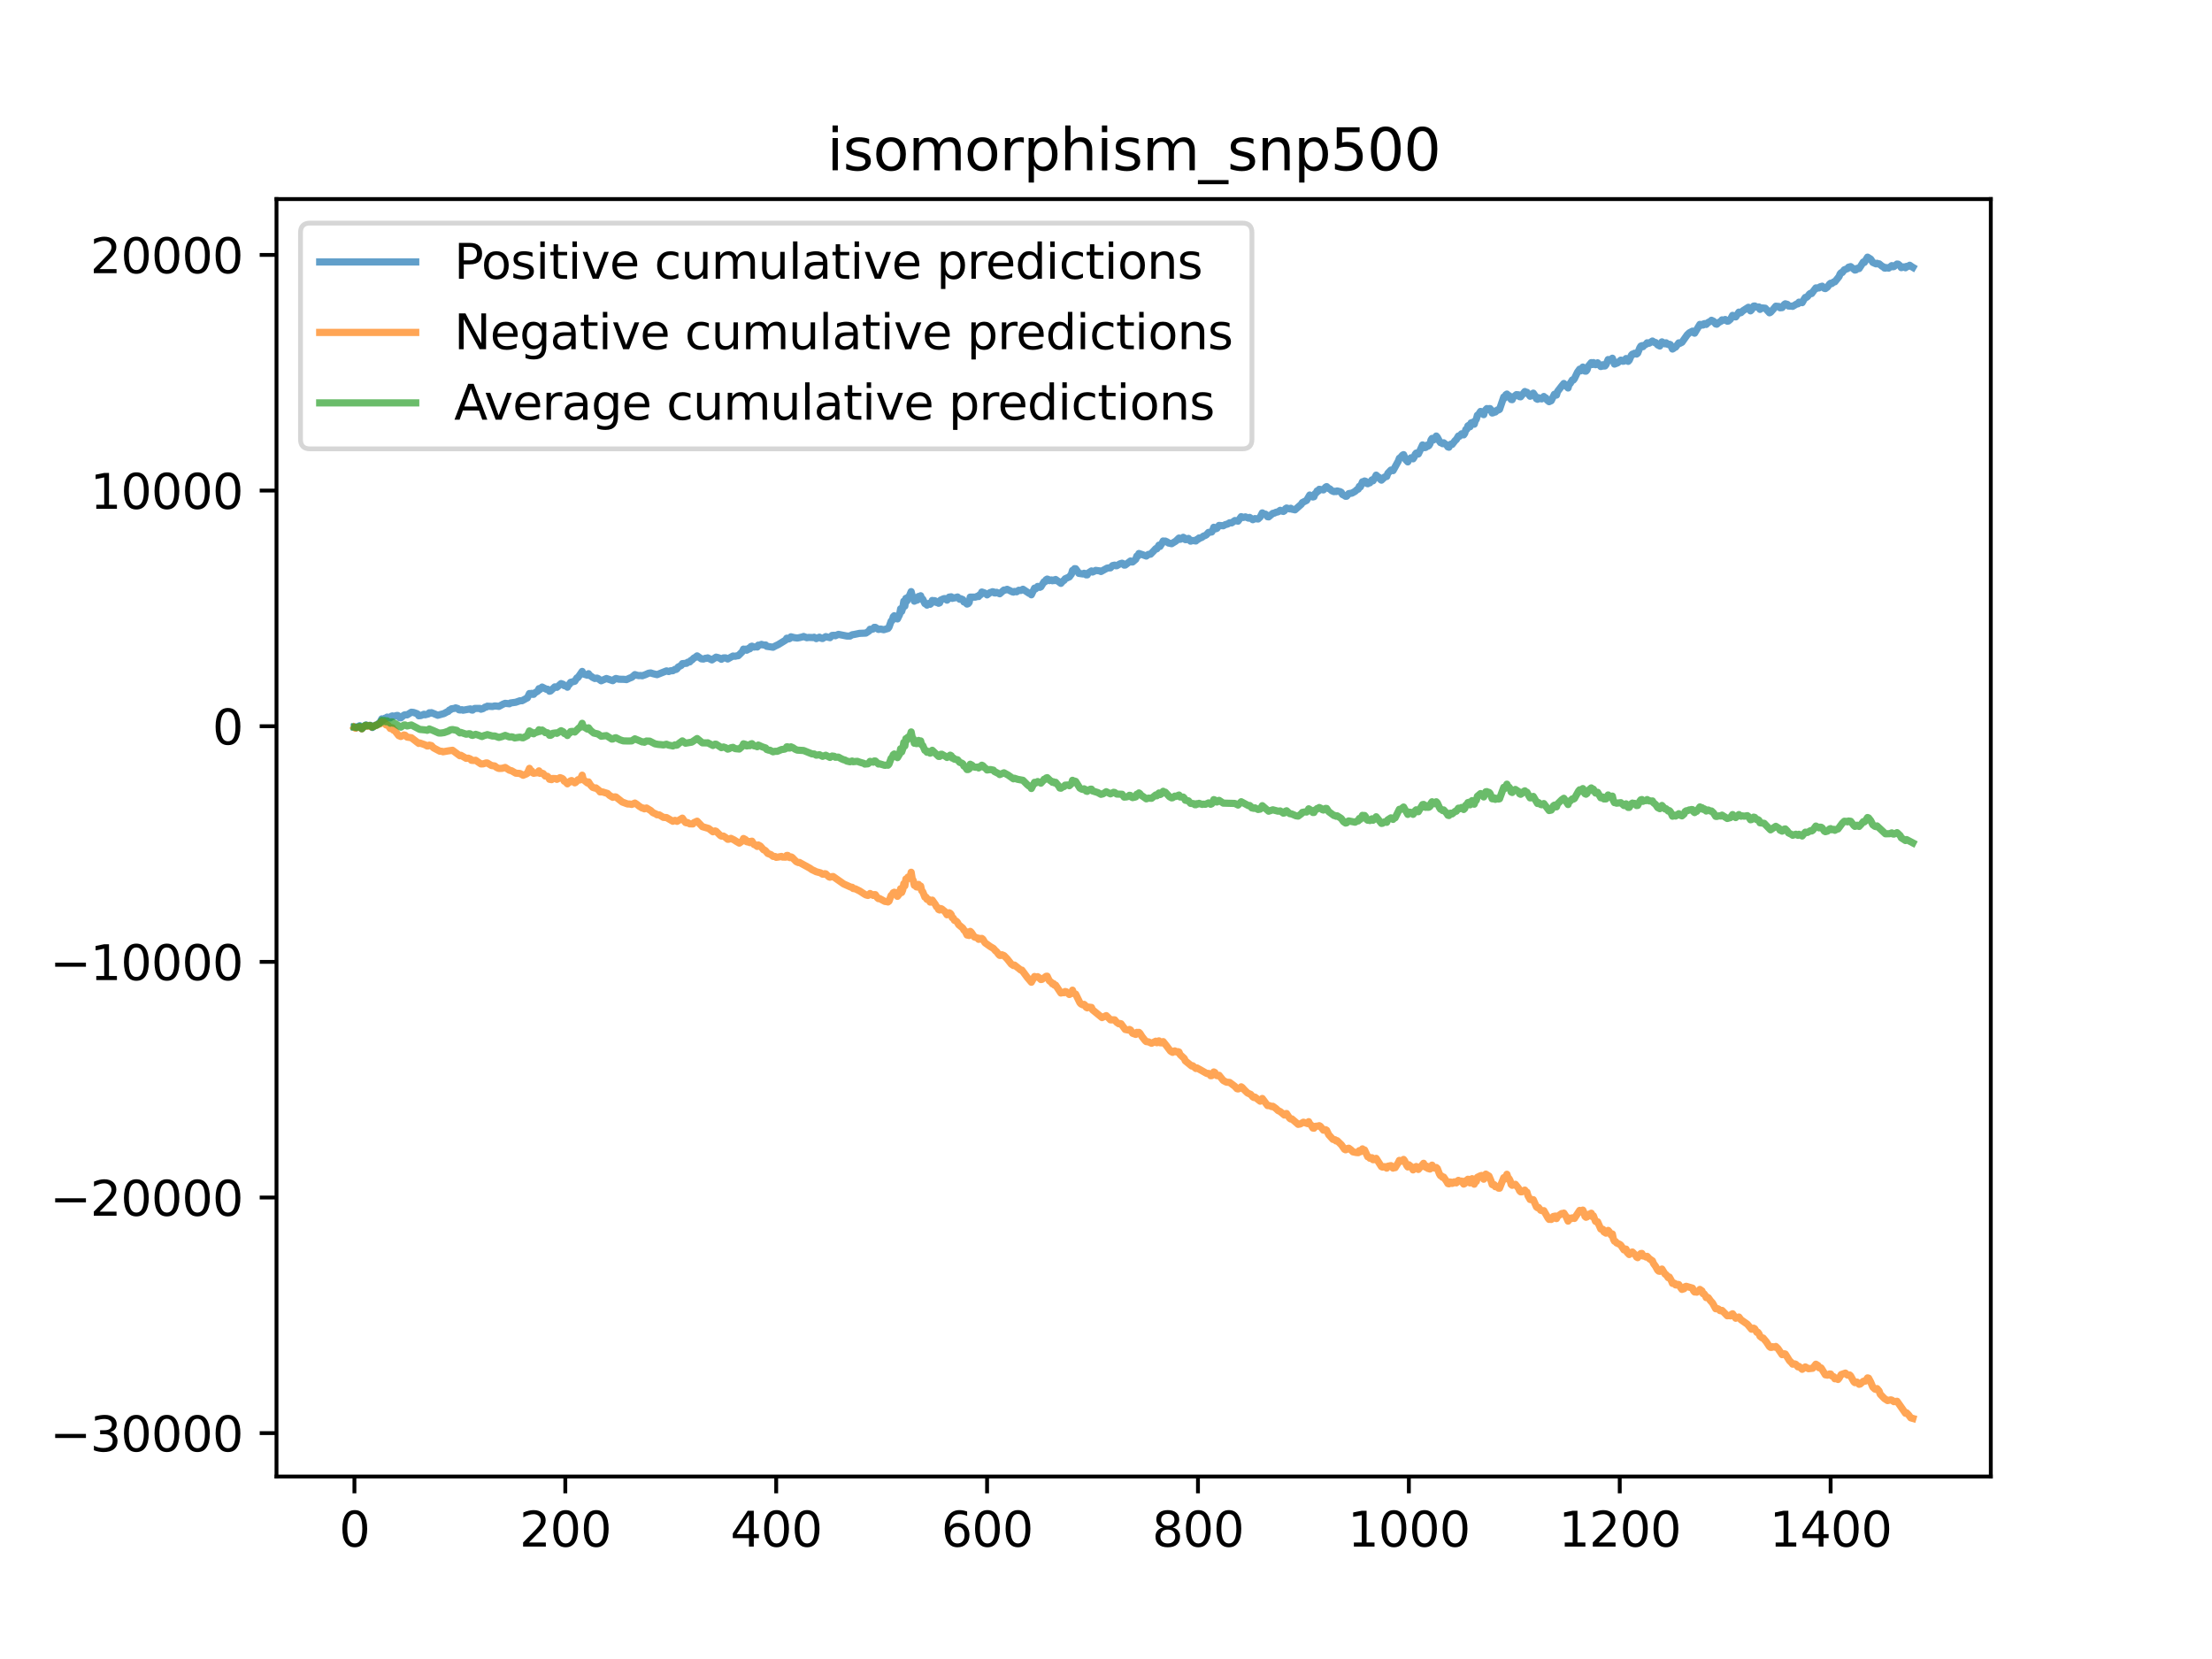 <?xml version="1.0" encoding="utf-8" standalone="no"?>
<!DOCTYPE svg PUBLIC "-//W3C//DTD SVG 1.1//EN"
  "http://www.w3.org/Graphics/SVG/1.1/DTD/svg11.dtd">
<svg xmlns:xlink="http://www.w3.org/1999/xlink" width="460.8pt" height="345.6pt" viewBox="0 0 460.8 345.6" xmlns="http://www.w3.org/2000/svg" version="1.1">
 <defs>
  <style type="text/css">*{stroke-linejoin: round; stroke-linecap: butt}</style>
 </defs>
 <g id="figure_1">
  <g id="patch_1">
   <path d="M 0 345.6 
L 460.8 345.6 
L 460.8 0 
L 0 0 
z
" style="fill: #ffffff"/>
  </g>
  <g id="axes_1">
   <g id="patch_2">
    <path d="M 57.6 307.584 
L 414.72 307.584 
L 414.72 41.472 
L 57.6 41.472 
z
" style="fill: #ffffff"/>
   </g>
   <g id="matplotlib.axis_1">
    <g id="xtick_1">
     <g id="line2d_1">
      <defs>
       <path id="m4311996e0b" d="M 0 0 
L 0 3.5 
" style="stroke: #000000; stroke-width: 0.8"/>
      </defs>
      <g>
       <use xlink:href="#m4311996e0b" x="73.833" y="307.584" style="stroke: #000000; stroke-width: 0.8"/>
      </g>
     </g>
     <g id="text_1">
      <!-- 0 -->
      <g transform="translate(70.651 322.182) scale(0.1 -0.1)">
       <defs>
        <path id="DejaVuSans-30" d="M 2034 4250 
Q 1547 4250 1301 3770 
Q 1056 3291 1056 2328 
Q 1056 1369 1301 889 
Q 1547 409 2034 409 
Q 2525 409 2770 889 
Q 3016 1369 3016 2328 
Q 3016 3291 2770 3770 
Q 2525 4250 2034 4250 
z
M 2034 4750 
Q 2819 4750 3233 4129 
Q 3647 3509 3647 2328 
Q 3647 1150 3233 529 
Q 2819 -91 2034 -91 
Q 1250 -91 836 529 
Q 422 1150 422 2328 
Q 422 3509 836 4129 
Q 1250 4750 2034 4750 
z
" transform="scale(0.016)"/>
       </defs>
       <use xlink:href="#DejaVuSans-30"/>
      </g>
     </g>
    </g>
    <g id="xtick_2">
     <g id="line2d_2">
      <g>
       <use xlink:href="#m4311996e0b" x="117.764" y="307.584" style="stroke: #000000; stroke-width: 0.8"/>
      </g>
     </g>
     <g id="text_2">
      <!-- 200 -->
      <g transform="translate(108.221 322.182) scale(0.1 -0.1)">
       <defs>
        <path id="DejaVuSans-32" d="M 1228 531 
L 3431 531 
L 3431 0 
L 469 0 
L 469 531 
Q 828 903 1448 1529 
Q 2069 2156 2228 2338 
Q 2531 2678 2651 2914 
Q 2772 3150 2772 3378 
Q 2772 3750 2511 3984 
Q 2250 4219 1831 4219 
Q 1534 4219 1204 4116 
Q 875 4013 500 3803 
L 500 4441 
Q 881 4594 1212 4672 
Q 1544 4750 1819 4750 
Q 2544 4750 2975 4387 
Q 3406 4025 3406 3419 
Q 3406 3131 3298 2873 
Q 3191 2616 2906 2266 
Q 2828 2175 2409 1742 
Q 1991 1309 1228 531 
z
" transform="scale(0.016)"/>
       </defs>
       <use xlink:href="#DejaVuSans-32"/>
       <use xlink:href="#DejaVuSans-30" x="63.623"/>
       <use xlink:href="#DejaVuSans-30" x="127.246"/>
      </g>
     </g>
    </g>
    <g id="xtick_3">
     <g id="line2d_3">
      <g>
       <use xlink:href="#m4311996e0b" x="161.696" y="307.584" style="stroke: #000000; stroke-width: 0.8"/>
      </g>
     </g>
     <g id="text_3">
      <!-- 400 -->
      <g transform="translate(152.152 322.182) scale(0.1 -0.1)">
       <defs>
        <path id="DejaVuSans-34" d="M 2419 4116 
L 825 1625 
L 2419 1625 
L 2419 4116 
z
M 2253 4666 
L 3047 4666 
L 3047 1625 
L 3713 1625 
L 3713 1100 
L 3047 1100 
L 3047 0 
L 2419 0 
L 2419 1100 
L 313 1100 
L 313 1709 
L 2253 4666 
z
" transform="scale(0.016)"/>
       </defs>
       <use xlink:href="#DejaVuSans-34"/>
       <use xlink:href="#DejaVuSans-30" x="63.623"/>
       <use xlink:href="#DejaVuSans-30" x="127.246"/>
      </g>
     </g>
    </g>
    <g id="xtick_4">
     <g id="line2d_4">
      <g>
       <use xlink:href="#m4311996e0b" x="205.628" y="307.584" style="stroke: #000000; stroke-width: 0.8"/>
      </g>
     </g>
     <g id="text_4">
      <!-- 600 -->
      <g transform="translate(196.084 322.182) scale(0.1 -0.1)">
       <defs>
        <path id="DejaVuSans-36" d="M 2113 2584 
Q 1688 2584 1439 2293 
Q 1191 2003 1191 1497 
Q 1191 994 1439 701 
Q 1688 409 2113 409 
Q 2538 409 2786 701 
Q 3034 994 3034 1497 
Q 3034 2003 2786 2293 
Q 2538 2584 2113 2584 
z
M 3366 4563 
L 3366 3988 
Q 3128 4100 2886 4159 
Q 2644 4219 2406 4219 
Q 1781 4219 1451 3797 
Q 1122 3375 1075 2522 
Q 1259 2794 1537 2939 
Q 1816 3084 2150 3084 
Q 2853 3084 3261 2657 
Q 3669 2231 3669 1497 
Q 3669 778 3244 343 
Q 2819 -91 2113 -91 
Q 1303 -91 875 529 
Q 447 1150 447 2328 
Q 447 3434 972 4092 
Q 1497 4750 2381 4750 
Q 2619 4750 2861 4703 
Q 3103 4656 3366 4563 
z
" transform="scale(0.016)"/>
       </defs>
       <use xlink:href="#DejaVuSans-36"/>
       <use xlink:href="#DejaVuSans-30" x="63.623"/>
       <use xlink:href="#DejaVuSans-30" x="127.246"/>
      </g>
     </g>
    </g>
    <g id="xtick_5">
     <g id="line2d_5">
      <g>
       <use xlink:href="#m4311996e0b" x="249.559" y="307.584" style="stroke: #000000; stroke-width: 0.8"/>
      </g>
     </g>
     <g id="text_5">
      <!-- 800 -->
      <g transform="translate(240.015 322.182) scale(0.1 -0.1)">
       <defs>
        <path id="DejaVuSans-38" d="M 2034 2216 
Q 1584 2216 1326 1975 
Q 1069 1734 1069 1313 
Q 1069 891 1326 650 
Q 1584 409 2034 409 
Q 2484 409 2743 651 
Q 3003 894 3003 1313 
Q 3003 1734 2745 1975 
Q 2488 2216 2034 2216 
z
M 1403 2484 
Q 997 2584 770 2862 
Q 544 3141 544 3541 
Q 544 4100 942 4425 
Q 1341 4750 2034 4750 
Q 2731 4750 3128 4425 
Q 3525 4100 3525 3541 
Q 3525 3141 3298 2862 
Q 3072 2584 2669 2484 
Q 3125 2378 3379 2068 
Q 3634 1759 3634 1313 
Q 3634 634 3220 271 
Q 2806 -91 2034 -91 
Q 1263 -91 848 271 
Q 434 634 434 1313 
Q 434 1759 690 2068 
Q 947 2378 1403 2484 
z
M 1172 3481 
Q 1172 3119 1398 2916 
Q 1625 2713 2034 2713 
Q 2441 2713 2670 2916 
Q 2900 3119 2900 3481 
Q 2900 3844 2670 4047 
Q 2441 4250 2034 4250 
Q 1625 4250 1398 4047 
Q 1172 3844 1172 3481 
z
" transform="scale(0.016)"/>
       </defs>
       <use xlink:href="#DejaVuSans-38"/>
       <use xlink:href="#DejaVuSans-30" x="63.623"/>
       <use xlink:href="#DejaVuSans-30" x="127.246"/>
      </g>
     </g>
    </g>
    <g id="xtick_6">
     <g id="line2d_6">
      <g>
       <use xlink:href="#m4311996e0b" x="293.491" y="307.584" style="stroke: #000000; stroke-width: 0.8"/>
      </g>
     </g>
     <g id="text_6">
      <!-- 1000 -->
      <g transform="translate(280.766 322.182) scale(0.1 -0.1)">
       <defs>
        <path id="DejaVuSans-31" d="M 794 531 
L 1825 531 
L 1825 4091 
L 703 3866 
L 703 4441 
L 1819 4666 
L 2450 4666 
L 2450 531 
L 3481 531 
L 3481 0 
L 794 0 
L 794 531 
z
" transform="scale(0.016)"/>
       </defs>
       <use xlink:href="#DejaVuSans-31"/>
       <use xlink:href="#DejaVuSans-30" x="63.623"/>
       <use xlink:href="#DejaVuSans-30" x="127.246"/>
       <use xlink:href="#DejaVuSans-30" x="190.869"/>
      </g>
     </g>
    </g>
    <g id="xtick_7">
     <g id="line2d_7">
      <g>
       <use xlink:href="#m4311996e0b" x="337.422" y="307.584" style="stroke: #000000; stroke-width: 0.8"/>
      </g>
     </g>
     <g id="text_7">
      <!-- 1200 -->
      <g transform="translate(324.697 322.182) scale(0.1 -0.1)">
       <use xlink:href="#DejaVuSans-31"/>
       <use xlink:href="#DejaVuSans-32" x="63.623"/>
       <use xlink:href="#DejaVuSans-30" x="127.246"/>
       <use xlink:href="#DejaVuSans-30" x="190.869"/>
      </g>
     </g>
    </g>
    <g id="xtick_8">
     <g id="line2d_8">
      <g>
       <use xlink:href="#m4311996e0b" x="381.354" y="307.584" style="stroke: #000000; stroke-width: 0.8"/>
      </g>
     </g>
     <g id="text_8">
      <!-- 1400 -->
      <g transform="translate(368.629 322.182) scale(0.1 -0.1)">
       <use xlink:href="#DejaVuSans-31"/>
       <use xlink:href="#DejaVuSans-34" x="63.623"/>
       <use xlink:href="#DejaVuSans-30" x="127.246"/>
       <use xlink:href="#DejaVuSans-30" x="190.869"/>
      </g>
     </g>
    </g>
   </g>
   <g id="matplotlib.axis_2">
    <g id="ytick_1">
     <g id="line2d_9">
      <defs>
       <path id="m02a34f2416" d="M 0 0 
L -3.5 0 
" style="stroke: #000000; stroke-width: 0.8"/>
      </defs>
      <g>
       <use xlink:href="#m02a34f2416" x="57.6" y="298.548" style="stroke: #000000; stroke-width: 0.8"/>
      </g>
     </g>
     <g id="text_9">
      <!-- −30000 -->
      <g transform="translate(10.408 302.347) scale(0.1 -0.1)">
       <defs>
        <path id="DejaVuSans-2212" d="M 678 2272 
L 4684 2272 
L 4684 1741 
L 678 1741 
L 678 2272 
z
" transform="scale(0.016)"/>
        <path id="DejaVuSans-33" d="M 2597 2516 
Q 3050 2419 3304 2112 
Q 3559 1806 3559 1356 
Q 3559 666 3084 287 
Q 2609 -91 1734 -91 
Q 1441 -91 1130 -33 
Q 819 25 488 141 
L 488 750 
Q 750 597 1062 519 
Q 1375 441 1716 441 
Q 2309 441 2620 675 
Q 2931 909 2931 1356 
Q 2931 1769 2642 2001 
Q 2353 2234 1838 2234 
L 1294 2234 
L 1294 2753 
L 1863 2753 
Q 2328 2753 2575 2939 
Q 2822 3125 2822 3475 
Q 2822 3834 2567 4026 
Q 2313 4219 1838 4219 
Q 1578 4219 1281 4162 
Q 984 4106 628 3988 
L 628 4550 
Q 988 4650 1302 4700 
Q 1616 4750 1894 4750 
Q 2613 4750 3031 4423 
Q 3450 4097 3450 3541 
Q 3450 3153 3228 2886 
Q 3006 2619 2597 2516 
z
" transform="scale(0.016)"/>
       </defs>
       <use xlink:href="#DejaVuSans-2212"/>
       <use xlink:href="#DejaVuSans-33" x="83.789"/>
       <use xlink:href="#DejaVuSans-30" x="147.412"/>
       <use xlink:href="#DejaVuSans-30" x="211.035"/>
       <use xlink:href="#DejaVuSans-30" x="274.658"/>
       <use xlink:href="#DejaVuSans-30" x="338.281"/>
      </g>
     </g>
    </g>
    <g id="ytick_2">
     <g id="line2d_10">
      <g>
       <use xlink:href="#m02a34f2416" x="57.6" y="249.46" style="stroke: #000000; stroke-width: 0.8"/>
      </g>
     </g>
     <g id="text_10">
      <!-- −20000 -->
      <g transform="translate(10.408 253.259) scale(0.1 -0.1)">
       <use xlink:href="#DejaVuSans-2212"/>
       <use xlink:href="#DejaVuSans-32" x="83.789"/>
       <use xlink:href="#DejaVuSans-30" x="147.412"/>
       <use xlink:href="#DejaVuSans-30" x="211.035"/>
       <use xlink:href="#DejaVuSans-30" x="274.658"/>
       <use xlink:href="#DejaVuSans-30" x="338.281"/>
      </g>
     </g>
    </g>
    <g id="ytick_3">
     <g id="line2d_11">
      <g>
       <use xlink:href="#m02a34f2416" x="57.6" y="200.372" style="stroke: #000000; stroke-width: 0.8"/>
      </g>
     </g>
     <g id="text_11">
      <!-- −10000 -->
      <g transform="translate(10.408 204.171) scale(0.1 -0.1)">
       <use xlink:href="#DejaVuSans-2212"/>
       <use xlink:href="#DejaVuSans-31" x="83.789"/>
       <use xlink:href="#DejaVuSans-30" x="147.412"/>
       <use xlink:href="#DejaVuSans-30" x="211.035"/>
       <use xlink:href="#DejaVuSans-30" x="274.658"/>
       <use xlink:href="#DejaVuSans-30" x="338.281"/>
      </g>
     </g>
    </g>
    <g id="ytick_4">
     <g id="line2d_12">
      <g>
       <use xlink:href="#m02a34f2416" x="57.6" y="151.283" style="stroke: #000000; stroke-width: 0.8"/>
      </g>
     </g>
     <g id="text_12">
      <!-- 0 -->
      <g transform="translate(44.237 155.083) scale(0.1 -0.1)">
       <use xlink:href="#DejaVuSans-30"/>
      </g>
     </g>
    </g>
    <g id="ytick_5">
     <g id="line2d_13">
      <g>
       <use xlink:href="#m02a34f2416" x="57.6" y="102.195" style="stroke: #000000; stroke-width: 0.8"/>
      </g>
     </g>
     <g id="text_13">
      <!-- 10000 -->
      <g transform="translate(18.788 105.994) scale(0.1 -0.1)">
       <use xlink:href="#DejaVuSans-31"/>
       <use xlink:href="#DejaVuSans-30" x="63.623"/>
       <use xlink:href="#DejaVuSans-30" x="127.246"/>
       <use xlink:href="#DejaVuSans-30" x="190.869"/>
       <use xlink:href="#DejaVuSans-30" x="254.492"/>
      </g>
     </g>
    </g>
    <g id="ytick_6">
     <g id="line2d_14">
      <g>
       <use xlink:href="#m02a34f2416" x="57.6" y="53.107" style="stroke: #000000; stroke-width: 0.8"/>
      </g>
     </g>
     <g id="text_14">
      <!-- 20000 -->
      <g transform="translate(18.788 56.906) scale(0.1 -0.1)">
       <use xlink:href="#DejaVuSans-32"/>
       <use xlink:href="#DejaVuSans-30" x="63.623"/>
       <use xlink:href="#DejaVuSans-30" x="127.246"/>
       <use xlink:href="#DejaVuSans-30" x="190.869"/>
       <use xlink:href="#DejaVuSans-30" x="254.492"/>
      </g>
     </g>
    </g>
   </g>
   <g id="line2d_15">
    <path d="M 73.833 151.424 
L 74.052 151.409 
L 74.272 151.573 
L 74.931 151.18 
L 75.151 151.345 
L 75.37 151.79 
L 76.249 151.024 
L 76.688 151.18 
L 77.128 151.093 
L 77.567 151.553 
L 78.226 151.067 
L 78.446 151.043 
L 78.885 150.707 
L 79.105 150.574 
L 79.544 149.75 
L 79.763 150.034 
L 80.203 149.605 
L 80.422 149.691 
L 80.642 149.387 
L 81.301 149.546 
L 81.521 149.211 
L 81.74 149.139 
L 81.96 149.247 
L 82.619 149.055 
L 82.839 149.046 
L 83.058 149.184 
L 83.278 149.53 
L 83.498 149.539 
L 84.157 148.974 
L 84.376 148.895 
L 84.816 148.92 
L 85.694 148.37 
L 86.134 148.415 
L 86.793 148.642 
L 87.012 148.76 
L 87.232 149.107 
L 87.671 149.063 
L 88.33 148.791 
L 88.55 148.901 
L 89.209 148.735 
L 89.428 148.489 
L 89.648 148.582 
L 89.868 148.458 
L 90.307 148.633 
L 91.186 149.002 
L 92.504 148.643 
L 93.163 148.276 
L 93.382 148.206 
L 93.602 147.928 
L 93.822 147.865 
L 94.041 147.661 
L 94.7 147.564 
L 94.92 147.465 
L 95.359 147.594 
L 95.579 147.846 
L 95.799 147.905 
L 96.238 147.844 
L 96.458 147.952 
L 97.995 147.677 
L 98.215 147.896 
L 98.434 147.93 
L 98.874 147.585 
L 99.972 147.576 
L 100.192 147.742 
L 100.631 147.615 
L 101.07 147.295 
L 101.29 147.304 
L 101.51 147.115 
L 102.608 147.178 
L 103.047 147.062 
L 103.487 147.091 
L 103.926 147.155 
L 104.805 146.685 
L 105.244 146.515 
L 106.122 146.607 
L 106.342 146.439 
L 107.44 146.292 
L 108.319 145.982 
L 108.758 145.969 
L 109.198 145.737 
L 109.637 145.487 
L 109.857 145.39 
L 110.296 144.473 
L 110.516 144.591 
L 110.735 144.437 
L 110.955 144.642 
L 111.175 144.634 
L 111.394 144.349 
L 112.053 143.96 
L 112.273 143.462 
L 112.493 143.623 
L 112.932 143.13 
L 113.81 143.584 
L 114.03 143.57 
L 114.25 143.674 
L 114.469 143.998 
L 114.689 143.936 
L 115.568 143.091 
L 116.007 143.184 
L 116.886 142.408 
L 117.325 142.562 
L 117.545 142.839 
L 117.984 142.918 
L 118.204 143.156 
L 118.423 142.653 
L 118.643 142.541 
L 118.863 142.144 
L 119.741 141.912 
L 120.181 141.214 
L 120.4 141.139 
L 121.279 139.873 
L 121.499 140.393 
L 122.377 140.665 
L 122.597 140.344 
L 122.816 140.655 
L 123.475 141.12 
L 123.915 141.34 
L 124.354 141.262 
L 124.574 141.343 
L 125.233 141.821 
L 126.331 141.347 
L 127.649 141.798 
L 128.088 141.448 
L 128.308 141.34 
L 128.967 141.497 
L 129.846 141.511 
L 130.285 141.543 
L 130.504 141.574 
L 131.163 141.267 
L 131.603 141.103 
L 132.262 140.533 
L 132.701 140.673 
L 133.14 140.758 
L 133.36 140.706 
L 133.799 140.776 
L 134.458 140.541 
L 135.117 140.245 
L 135.557 140.186 
L 135.996 140.329 
L 136.875 140.543 
L 138.851 139.756 
L 139.291 139.896 
L 139.73 139.727 
L 140.169 139.721 
L 140.609 139.435 
L 140.828 139.46 
L 141.048 139.317 
L 141.268 138.962 
L 141.927 138.614 
L 142.146 138.25 
L 143.025 138.176 
L 143.245 137.964 
L 143.684 137.887 
L 143.904 137.603 
L 144.123 137.512 
L 144.563 137.071 
L 144.782 136.99 
L 145.222 136.633 
L 146.1 137.246 
L 146.54 137.287 
L 146.979 137.123 
L 147.199 137.149 
L 147.418 137.047 
L 148.297 137.471 
L 149.175 136.897 
L 149.615 137.004 
L 150.054 137.167 
L 150.274 137.339 
L 150.713 137.056 
L 151.152 137.049 
L 151.592 137.279 
L 152.251 136.907 
L 152.69 136.667 
L 153.129 136.712 
L 153.569 136.612 
L 153.788 136.595 
L 154.228 136.169 
L 154.667 135.721 
L 154.887 135.222 
L 155.106 135.293 
L 155.326 135.233 
L 155.546 135.45 
L 155.765 135.338 
L 155.985 135.048 
L 156.204 135.156 
L 156.424 134.694 
L 156.644 134.612 
L 157.083 134.797 
L 157.522 134.735 
L 157.742 134.784 
L 157.962 134.395 
L 158.181 134.43 
L 158.621 134.236 
L 159.06 134.371 
L 159.499 134.362 
L 159.719 134.641 
L 160.598 134.76 
L 161.037 134.833 
L 161.476 134.588 
L 162.135 134.276 
L 163.673 133.331 
L 163.893 132.958 
L 164.112 132.965 
L 164.332 133.095 
L 164.551 132.997 
L 164.771 132.658 
L 165.43 132.827 
L 166.089 132.911 
L 166.528 132.832 
L 167.187 132.675 
L 167.407 132.589 
L 168.066 132.844 
L 168.505 132.786 
L 169.384 132.818 
L 169.604 132.745 
L 170.043 133.034 
L 170.702 132.736 
L 171.141 132.986 
L 171.361 133.011 
L 172.02 132.62 
L 172.898 132.837 
L 173.338 132.375 
L 173.777 132.343 
L 173.997 132.443 
L 174.656 132.149 
L 176.413 132.497 
L 177.072 132.506 
L 177.511 132.234 
L 177.951 132.168 
L 179.049 131.94 
L 180.367 131.886 
L 181.026 131.455 
L 181.245 131.087 
L 181.465 131.139 
L 181.904 131.022 
L 182.124 130.691 
L 182.344 130.691 
L 183.003 131.12 
L 183.442 131.043 
L 184.101 131.179 
L 184.98 130.922 
L 185.199 130.635 
L 185.639 129.4 
L 185.858 129.244 
L 186.078 128.495 
L 186.298 128.266 
L 186.517 128.83 
L 186.737 128.42 
L 186.957 128.934 
L 187.396 128.041 
L 187.616 126.817 
L 187.835 127.367 
L 188.055 126.653 
L 188.275 125.242 
L 188.494 126.265 
L 188.714 124.647 
L 188.934 125.203 
L 189.153 124.404 
L 189.373 124.304 
L 189.812 123.246 
L 190.032 124.13 
L 190.251 124.318 
L 190.471 125.233 
L 190.691 124.796 
L 190.91 125.058 
L 191.13 124.977 
L 191.35 124.257 
L 191.569 124.386 
L 191.789 124.107 
L 192.009 124.805 
L 192.228 124.822 
L 192.668 125.735 
L 192.887 125.814 
L 193.107 126.058 
L 193.327 125.782 
L 193.546 125.687 
L 193.766 125.883 
L 193.986 125.688 
L 194.205 125.089 
L 194.425 125.232 
L 194.645 125.121 
L 194.864 125.2 
L 195.084 125.502 
L 195.304 125.473 
L 195.523 125.671 
L 195.743 125.584 
L 195.963 125.004 
L 196.622 124.714 
L 196.841 124.695 
L 197.281 125.022 
L 197.5 124.817 
L 197.72 124.392 
L 198.159 124.326 
L 198.379 124.655 
L 198.598 124.508 
L 198.818 124.568 
L 199.477 124.364 
L 199.916 124.833 
L 200.136 124.724 
L 200.575 124.909 
L 200.795 125.395 
L 201.015 125.418 
L 201.454 125.839 
L 201.674 125.757 
L 201.893 125.49 
L 202.113 124.388 
L 203.211 124.393 
L 203.651 124.191 
L 203.87 124.27 
L 204.09 123.896 
L 204.31 123.878 
L 204.529 123.33 
L 204.969 123.48 
L 205.408 123.667 
L 205.628 123.922 
L 206.287 123.426 
L 206.506 123.408 
L 206.726 123.273 
L 206.945 123.3 
L 207.165 123.514 
L 207.385 123.527 
L 207.604 123.391 
L 208.263 123.692 
L 209.142 122.918 
L 209.362 122.934 
L 209.801 122.764 
L 210.899 123.294 
L 211.119 123.345 
L 211.339 123.209 
L 211.778 123.282 
L 212.217 122.964 
L 212.657 123.002 
L 213.096 122.752 
L 214.414 123.62 
L 214.634 123.569 
L 214.853 123.906 
L 215.512 122.523 
L 215.732 122.675 
L 216.171 122.163 
L 216.61 122.353 
L 216.83 122.246 
L 217.489 121.19 
L 217.709 121.186 
L 217.928 120.77 
L 218.148 120.635 
L 218.368 120.709 
L 218.587 120.953 
L 219.027 120.815 
L 219.246 120.98 
L 219.466 120.829 
L 219.686 120.942 
L 219.905 120.718 
L 220.345 121.034 
L 221.004 121.524 
L 221.443 121.017 
L 221.663 120.907 
L 221.882 120.573 
L 222.761 120.18 
L 223.2 119.599 
L 223.42 118.831 
L 223.639 118.842 
L 223.859 118.464 
L 224.079 118.481 
L 224.518 119.089 
L 224.738 119.443 
L 225.616 119.567 
L 225.836 119.422 
L 226.056 119.475 
L 226.275 119.756 
L 226.495 119.75 
L 226.715 119.362 
L 227.374 118.937 
L 227.593 119.164 
L 228.033 118.964 
L 228.252 118.821 
L 229.131 118.932 
L 229.351 119.055 
L 230.669 118.333 
L 231.328 118.292 
L 231.767 117.821 
L 232.206 117.727 
L 232.426 117.853 
L 232.645 117.85 
L 233.304 117.458 
L 233.744 117.327 
L 233.963 117.418 
L 234.183 117.722 
L 234.403 117.71 
L 235.501 116.869 
L 235.721 117.066 
L 235.94 117.068 
L 236.599 116.508 
L 236.819 115.842 
L 237.039 115.847 
L 237.258 115.307 
L 237.917 115.522 
L 238.796 115.836 
L 239.235 115.494 
L 239.675 115.449 
L 240.334 114.773 
L 240.773 114.289 
L 240.992 114.327 
L 241.432 113.565 
L 241.651 113.829 
L 242.091 113.127 
L 242.31 112.696 
L 242.53 112.881 
L 242.75 112.718 
L 243.189 112.919 
L 243.409 113.119 
L 244.068 113.262 
L 244.946 112.728 
L 245.605 112.09 
L 245.825 112.348 
L 246.045 112.291 
L 246.484 111.931 
L 246.704 112.047 
L 246.923 112.414 
L 247.143 112.418 
L 247.582 112.163 
L 248.022 112.74 
L 248.461 112.589 
L 249.12 112.695 
L 249.339 112.37 
L 249.559 112.376 
L 249.779 112.072 
L 249.998 112.107 
L 250.438 111.908 
L 250.657 111.704 
L 251.097 111.535 
L 251.316 111.405 
L 251.756 110.913 
L 252.415 110.822 
L 252.634 110.459 
L 252.854 109.841 
L 253.074 109.902 
L 253.293 110.153 
L 253.513 110.058 
L 253.952 109.455 
L 254.831 109.524 
L 255.27 109.282 
L 255.71 109.178 
L 256.149 108.904 
L 256.588 108.921 
L 257.247 108.437 
L 257.906 108.566 
L 258.565 107.63 
L 259.004 107.798 
L 259.444 107.676 
L 260.103 107.94 
L 260.322 107.785 
L 260.981 108.263 
L 261.421 108.034 
L 262.08 108.119 
L 262.519 107.707 
L 262.958 106.847 
L 263.398 107.111 
L 263.617 107.109 
L 263.837 107.276 
L 264.057 107.641 
L 264.276 107.676 
L 265.155 106.935 
L 265.375 106.929 
L 265.814 106.718 
L 266.253 106.624 
L 266.692 106.306 
L 267.132 106.487 
L 267.351 106.54 
L 267.571 106.404 
L 267.791 105.985 
L 268.01 105.832 
L 268.669 106.017 
L 268.889 105.881 
L 269.109 106.069 
L 269.548 106.155 
L 269.768 106.208 
L 271.086 105.045 
L 271.305 104.691 
L 272.184 104.251 
L 272.843 103.124 
L 273.282 103.431 
L 273.502 103.529 
L 273.722 103.475 
L 273.941 102.848 
L 274.161 102.704 
L 274.38 102.267 
L 274.6 102.327 
L 274.82 101.935 
L 275.698 102.05 
L 276.138 101.487 
L 276.357 101.371 
L 276.797 101.777 
L 277.016 101.842 
L 277.456 102.242 
L 277.895 102.417 
L 278.115 102.339 
L 278.334 102.402 
L 278.554 102.277 
L 279.213 102.439 
L 279.433 102.588 
L 279.652 103.007 
L 280.092 103.236 
L 280.311 103.387 
L 280.531 103.371 
L 280.97 102.829 
L 281.629 102.731 
L 282.288 102.36 
L 282.727 101.96 
L 282.947 101.9 
L 283.167 101.319 
L 283.386 101.434 
L 283.826 100.367 
L 284.045 100.502 
L 284.265 100.2 
L 284.485 100.277 
L 284.704 100.697 
L 284.924 100.77 
L 285.144 100.547 
L 285.363 100.582 
L 285.803 99.969 
L 286.022 100.16 
L 286.462 99.421 
L 286.681 98.982 
L 287.121 99.379 
L 287.34 99.471 
L 287.56 99.863 
L 287.78 100.023 
L 288.219 99.614 
L 288.439 99.368 
L 288.878 99.261 
L 289.098 98.62 
L 289.757 97.925 
L 290.196 98.042 
L 291.294 96.056 
L 291.514 95.46 
L 291.733 95.339 
L 292.173 94.815 
L 292.392 94.71 
L 292.832 95.75 
L 293.271 96.218 
L 293.491 95.706 
L 293.71 95.636 
L 293.93 95.371 
L 294.15 95.373 
L 294.369 95.58 
L 294.589 95.245 
L 294.809 94.642 
L 295.028 94.381 
L 295.248 94.611 
L 295.468 94.571 
L 295.907 93.655 
L 296.346 92.688 
L 296.566 92.818 
L 296.786 93.25 
L 297.005 93.197 
L 297.225 92.749 
L 297.445 92.96 
L 297.664 92.821 
L 297.884 92.466 
L 298.104 91.656 
L 298.323 91.331 
L 298.543 91.678 
L 298.763 91.562 
L 299.202 90.836 
L 299.422 91.092 
L 299.861 91.912 
L 300.08 92.21 
L 300.3 92.246 
L 300.52 92.426 
L 300.739 92.241 
L 301.398 92.74 
L 301.618 93.091 
L 301.838 93.165 
L 302.057 92.625 
L 302.277 92.519 
L 302.497 92.587 
L 303.156 91.748 
L 303.375 91.577 
L 303.815 90.829 
L 304.034 90.886 
L 304.474 90.369 
L 304.913 90.591 
L 305.133 90.269 
L 305.352 89.485 
L 305.572 89.424 
L 305.792 88.72 
L 306.011 88.578 
L 306.231 88.901 
L 306.451 88.097 
L 306.89 87.94 
L 307.11 88.367 
L 307.329 87.633 
L 307.549 87.332 
L 307.769 86.5 
L 307.988 86.365 
L 308.427 85.712 
L 308.647 86.107 
L 308.867 86.044 
L 309.086 86.379 
L 309.306 85.592 
L 309.745 85.113 
L 309.965 85.349 
L 310.185 85.126 
L 310.404 85.123 
L 310.624 85.447 
L 310.844 86.035 
L 311.063 85.981 
L 311.283 85.644 
L 311.503 85.832 
L 311.942 85.4 
L 312.162 85.407 
L 312.381 85.279 
L 313.26 82.699 
L 313.48 82.898 
L 313.699 82.242 
L 313.919 82.094 
L 314.139 82.417 
L 314.358 82.417 
L 314.578 82.608 
L 314.798 83.219 
L 315.017 83.253 
L 315.237 82.748 
L 315.896 82.208 
L 316.335 82.25 
L 316.555 82.632 
L 316.774 82.659 
L 317.653 81.566 
L 317.873 81.858 
L 318.092 81.725 
L 318.751 82.546 
L 319.191 82.312 
L 319.41 81.899 
L 319.85 82.538 
L 320.069 83.062 
L 320.289 83.177 
L 320.509 82.85 
L 320.948 83.063 
L 321.168 83.095 
L 321.607 82.598 
L 321.827 82.838 
L 322.046 82.907 
L 322.266 83.319 
L 322.705 83.676 
L 323.145 83.477 
L 323.804 82.14 
L 324.023 82.085 
L 324.243 82.304 
L 324.463 81.558 
L 325.341 80.419 
L 325.78 79.888 
L 326.659 80.821 
L 326.879 80.024 
L 327.098 79.895 
L 327.538 79.153 
L 327.757 79.167 
L 327.977 78.879 
L 328.636 77.508 
L 329.075 76.905 
L 329.295 77.258 
L 329.734 76.469 
L 329.954 76.735 
L 330.174 77.304 
L 330.393 77.314 
L 330.613 77.053 
L 330.833 76.345 
L 331.492 75.545 
L 331.711 75.934 
L 331.931 75.537 
L 332.37 75.97 
L 332.59 75.923 
L 332.81 75.584 
L 333.469 76.352 
L 333.688 76.298 
L 333.908 75.987 
L 334.127 76.253 
L 334.347 76.232 
L 334.567 75.957 
L 335.006 74.899 
L 335.665 75.067 
L 335.885 74.626 
L 336.324 75.845 
L 336.983 75.586 
L 337.422 75.215 
L 337.642 75.021 
L 337.862 75.081 
L 338.081 75.258 
L 338.301 75.232 
L 338.74 74.692 
L 339.18 75.275 
L 339.399 75.048 
L 339.839 74.009 
L 340.058 73.775 
L 340.278 73.802 
L 340.498 73.589 
L 340.937 73.754 
L 341.157 73.578 
L 341.596 72.478 
L 341.816 72.108 
L 342.035 72.01 
L 342.255 72.22 
L 342.474 71.952 
L 342.914 71.71 
L 343.133 71.411 
L 343.353 71.534 
L 343.573 71.491 
L 344.232 71.043 
L 344.671 71.343 
L 344.891 71.354 
L 345.33 71.86 
L 345.769 72.079 
L 346.209 71.221 
L 346.868 71.627 
L 347.087 71.418 
L 347.307 71.683 
L 347.527 71.758 
L 347.746 71.708 
L 347.966 71.792 
L 348.405 72.709 
L 348.625 72.587 
L 348.845 72.257 
L 349.064 72.314 
L 349.723 71.421 
L 349.943 71.53 
L 350.382 71.305 
L 351.48 69.755 
L 351.92 69.333 
L 352.579 68.984 
L 352.798 69.299 
L 353.018 69.41 
L 354.116 67.578 
L 354.336 67.773 
L 354.556 67.578 
L 354.775 67.71 
L 354.995 67.439 
L 355.215 67.405 
L 355.434 67.585 
L 355.874 67.144 
L 356.313 66.96 
L 356.533 66.724 
L 356.972 66.933 
L 357.411 67.481 
L 357.631 67.539 
L 358.07 67.15 
L 358.51 66.926 
L 358.729 66.636 
L 359.168 66.698 
L 359.388 66.559 
L 359.827 66.907 
L 360.047 66.877 
L 360.486 66.502 
L 360.926 65.694 
L 361.365 65.978 
L 361.585 66.015 
L 362.244 65.022 
L 362.463 65.187 
L 362.683 65.128 
L 363.122 64.714 
L 364.221 64.014 
L 364.66 64.757 
L 364.88 64.555 
L 365.319 63.767 
L 365.539 63.742 
L 365.978 63.98 
L 366.417 63.942 
L 366.637 64.449 
L 367.076 64.149 
L 367.735 64.207 
L 368.614 65.163 
L 368.833 65.065 
L 369.492 64.321 
L 369.932 63.788 
L 370.591 63.85 
L 370.81 64.118 
L 371.25 64.08 
L 371.689 63.439 
L 371.909 63.289 
L 372.348 63.414 
L 372.568 63.752 
L 373.227 63.775 
L 373.446 63.817 
L 374.325 63.297 
L 374.545 63.292 
L 374.764 62.944 
L 375.423 63.049 
L 375.862 62.276 
L 376.082 61.957 
L 376.302 61.953 
L 376.521 61.794 
L 376.961 61.238 
L 377.18 61.092 
L 377.4 61.155 
L 377.839 60.552 
L 378.279 59.978 
L 378.498 60.062 
L 378.718 59.946 
L 378.938 59.98 
L 379.157 59.75 
L 379.597 59.622 
L 380.036 60.063 
L 380.256 60.116 
L 380.695 59.799 
L 381.134 59.171 
L 381.354 59.001 
L 381.574 59.084 
L 382.013 58.725 
L 382.233 58.708 
L 383.111 57.613 
L 383.331 57.056 
L 383.551 56.809 
L 383.77 56.775 
L 384.21 56.202 
L 384.868 55.954 
L 385.088 55.664 
L 385.527 55.544 
L 386.406 56.262 
L 386.626 56.216 
L 386.845 55.907 
L 387.285 55.947 
L 387.724 55.275 
L 388.163 54.578 
L 388.383 54.666 
L 389.042 53.568 
L 389.701 53.98 
L 390.14 54.668 
L 390.799 54.964 
L 391.019 54.847 
L 391.239 54.979 
L 391.458 54.958 
L 392.117 55.504 
L 392.337 55.57 
L 392.557 55.833 
L 392.776 55.858 
L 392.996 55.745 
L 393.435 55.857 
L 394.094 55.335 
L 394.314 55.573 
L 394.533 55.532 
L 395.192 55.003 
L 395.412 55.031 
L 395.851 55.388 
L 396.071 55.753 
L 396.73 55.581 
L 396.95 55.777 
L 397.169 55.494 
L 397.389 55.527 
L 397.828 55.256 
L 398.268 55.574 
L 398.487 55.702 
L 398.487 55.702 
" clip-path="url(#p8923f4fd57)" style="fill: none; stroke: #1f77b4; stroke-opacity: 0.7; stroke-width: 1.5; stroke-linecap: square"/>
   </g>
   <g id="line2d_16">
    <path d="M 73.833 151.545 
L 74.052 151.705 
L 74.492 151.527 
L 74.931 151.479 
L 75.37 151.821 
L 75.59 151.489 
L 76.249 151.135 
L 76.469 151.281 
L 76.908 151.129 
L 77.128 151.193 
L 77.347 151.427 
L 77.787 151.34 
L 78.885 150.867 
L 79.105 150.843 
L 79.324 150.493 
L 79.544 150.372 
L 79.763 150.651 
L 79.983 150.425 
L 80.203 150.613 
L 80.422 151.015 
L 80.642 150.951 
L 80.862 151.145 
L 81.301 151.762 
L 81.521 151.575 
L 81.74 151.636 
L 81.96 152.108 
L 82.18 152.136 
L 83.058 153.243 
L 83.498 153.424 
L 84.157 153.103 
L 84.376 153.15 
L 84.816 153.554 
L 85.694 153.683 
L 87.232 154.871 
L 87.452 154.779 
L 88.55 155.161 
L 88.989 155.404 
L 89.209 155.393 
L 89.428 155.221 
L 89.868 155.316 
L 90.307 155.791 
L 91.625 156.489 
L 92.064 156.508 
L 92.284 156.611 
L 93.382 156.422 
L 94.261 156.299 
L 95.799 157.437 
L 96.018 157.343 
L 97.116 157.982 
L 97.556 157.941 
L 97.995 158.122 
L 98.215 158.387 
L 98.654 158.419 
L 99.093 158.382 
L 99.533 158.7 
L 100.192 159.139 
L 100.631 159.132 
L 101.29 158.926 
L 101.51 158.945 
L 102.388 159.476 
L 103.047 159.559 
L 103.487 159.896 
L 103.926 160.084 
L 104.585 160.062 
L 105.244 159.876 
L 106.122 160.449 
L 106.562 160.56 
L 107.44 161.063 
L 108.319 161.129 
L 108.978 161.502 
L 109.637 161.228 
L 109.857 161.094 
L 110.296 160.064 
L 110.516 160.535 
L 110.735 160.573 
L 110.955 160.978 
L 111.175 161.089 
L 111.614 161.008 
L 112.053 160.974 
L 112.273 160.586 
L 112.493 161.11 
L 112.712 160.995 
L 113.152 161.154 
L 113.591 161.665 
L 114.03 161.718 
L 114.25 161.925 
L 114.469 162.336 
L 114.909 162.415 
L 115.128 162.173 
L 115.787 162.199 
L 116.007 162.352 
L 116.666 161.999 
L 117.105 162.158 
L 117.325 162.322 
L 117.545 162.734 
L 117.764 162.814 
L 118.204 163.282 
L 118.423 162.944 
L 118.643 162.955 
L 118.863 162.662 
L 119.082 162.605 
L 119.741 163.078 
L 119.961 162.955 
L 120.4 162.433 
L 120.62 162.383 
L 120.84 162.47 
L 121.279 161.486 
L 121.499 162.38 
L 121.938 162.754 
L 122.377 163.109 
L 122.597 162.882 
L 123.036 163.578 
L 123.475 164.022 
L 123.915 164.166 
L 124.134 164.132 
L 124.793 164.665 
L 125.013 164.975 
L 125.452 164.954 
L 126.551 165.287 
L 126.99 165.698 
L 127.649 166.095 
L 128.088 165.99 
L 128.308 166.026 
L 129.626 167.074 
L 130.724 167.48 
L 131.163 167.489 
L 131.603 167.578 
L 132.262 167.29 
L 132.701 167.581 
L 133.14 167.942 
L 133.799 168.341 
L 134.019 168.333 
L 134.239 168.495 
L 134.678 168.322 
L 135.557 168.853 
L 135.996 169.278 
L 136.655 169.575 
L 136.875 169.734 
L 137.314 169.748 
L 138.193 170.276 
L 138.851 170.316 
L 140.169 171.084 
L 140.609 170.892 
L 141.048 171.1 
L 142.146 170.435 
L 142.586 171.071 
L 142.805 171.345 
L 143.025 171.413 
L 143.245 171.358 
L 143.684 171.624 
L 144.343 171.64 
L 144.563 171.367 
L 145.222 171.068 
L 146.1 171.98 
L 146.32 172.209 
L 147.638 172.59 
L 148.516 173.272 
L 148.956 173.1 
L 149.175 173.172 
L 150.054 174.039 
L 150.274 174.165 
L 150.713 174.169 
L 151.152 174.459 
L 151.592 174.837 
L 151.811 174.831 
L 152.251 174.647 
L 152.91 174.964 
L 153.349 175.252 
L 154.008 175.635 
L 154.667 175.172 
L 154.887 174.68 
L 155.326 174.923 
L 155.546 175.34 
L 155.765 175.396 
L 155.985 175.295 
L 156.204 175.533 
L 156.424 175.271 
L 156.644 175.233 
L 157.083 175.933 
L 157.303 175.976 
L 157.742 176.326 
L 157.962 176.023 
L 158.401 176.258 
L 159.06 177.023 
L 159.28 177.082 
L 159.499 177.268 
L 159.939 177.786 
L 160.598 178.038 
L 161.037 178.393 
L 161.476 178.427 
L 161.696 178.598 
L 162.135 178.537 
L 162.794 178.409 
L 163.014 178.539 
L 163.673 178.56 
L 163.893 178.205 
L 164.112 178.204 
L 164.332 178.573 
L 164.551 178.659 
L 164.771 178.503 
L 164.991 178.592 
L 165.869 179.489 
L 166.309 179.687 
L 166.528 179.658 
L 168.725 180.869 
L 169.164 181.184 
L 169.604 181.381 
L 170.043 181.603 
L 170.922 181.83 
L 171.361 182.107 
L 171.581 182.12 
L 171.8 182.005 
L 172.02 182.039 
L 172.679 182.663 
L 172.898 182.736 
L 173.338 182.614 
L 173.557 182.6 
L 175.754 184.139 
L 177.292 184.83 
L 177.511 184.832 
L 177.731 185.094 
L 178.17 185.155 
L 179.049 185.588 
L 179.488 185.865 
L 179.928 186.161 
L 180.367 186.417 
L 180.806 186.539 
L 181.026 186.43 
L 181.245 186.13 
L 181.904 186.531 
L 182.124 186.367 
L 182.344 186.371 
L 182.783 187.032 
L 183.003 187.203 
L 183.222 187.179 
L 184.321 187.775 
L 184.76 187.836 
L 184.98 187.894 
L 185.199 187.725 
L 185.639 186.537 
L 185.858 186.368 
L 186.078 185.974 
L 186.298 185.87 
L 186.517 186.249 
L 186.737 185.958 
L 186.957 186.724 
L 187.396 186.169 
L 187.616 185.136 
L 187.835 185.923 
L 188.055 185.383 
L 188.275 184.081 
L 188.494 184.546 
L 188.714 183.111 
L 188.934 183.148 
L 189.153 182.714 
L 189.373 182.993 
L 189.593 182.704 
L 189.812 181.707 
L 190.032 183.069 
L 190.251 183.448 
L 190.471 184.434 
L 190.691 184.227 
L 190.91 184.757 
L 191.13 184.785 
L 191.35 184.237 
L 191.569 184.521 
L 191.789 184.58 
L 192.009 185.553 
L 192.228 185.777 
L 192.668 186.893 
L 192.887 186.868 
L 193.107 187.36 
L 193.327 187.29 
L 193.546 187.446 
L 193.766 187.92 
L 193.986 187.907 
L 194.205 187.514 
L 194.864 188.447 
L 195.084 188.885 
L 195.304 189.032 
L 195.523 189.469 
L 195.743 189.565 
L 195.963 189.274 
L 196.182 189.341 
L 196.622 189.716 
L 196.841 189.886 
L 197.281 190.565 
L 197.72 190.142 
L 197.94 190.255 
L 198.159 190.535 
L 198.379 191.196 
L 198.598 191.262 
L 198.818 191.717 
L 199.257 191.928 
L 199.477 192.187 
L 199.697 192.619 
L 200.575 193.347 
L 200.795 193.763 
L 201.015 193.91 
L 201.454 194.783 
L 201.893 194.875 
L 202.113 194.024 
L 202.333 194.214 
L 202.992 195.2 
L 203.651 195.401 
L 203.87 195.679 
L 204.09 195.487 
L 204.31 195.643 
L 204.529 195.492 
L 204.749 195.659 
L 205.188 196.395 
L 206.287 197.184 
L 206.945 197.571 
L 207.385 198.079 
L 207.604 198.235 
L 208.044 198.823 
L 208.263 199.026 
L 208.483 199.036 
L 208.703 198.89 
L 209.142 199.062 
L 209.801 199.737 
L 210.68 200.845 
L 211.119 201.14 
L 211.339 201.046 
L 212.657 202.089 
L 212.876 202.092 
L 213.535 202.982 
L 213.975 203.58 
L 214.853 204.615 
L 215.512 203.425 
L 215.732 203.589 
L 216.171 203.462 
L 216.391 203.621 
L 216.83 204.053 
L 217.05 204.022 
L 217.709 203.554 
L 217.928 203.382 
L 218.148 203.362 
L 218.587 204.304 
L 219.027 204.657 
L 219.246 204.96 
L 219.466 204.903 
L 219.686 205.238 
L 219.905 205.219 
L 221.004 206.867 
L 221.443 206.763 
L 221.663 206.796 
L 221.882 206.551 
L 222.102 206.596 
L 222.761 207.173 
L 223.2 206.93 
L 223.42 206.272 
L 223.639 206.944 
L 224.079 207.084 
L 224.957 208.875 
L 225.177 209.135 
L 225.616 209.346 
L 225.836 209.23 
L 226.056 209.415 
L 226.275 209.835 
L 226.495 209.957 
L 226.715 209.787 
L 227.374 209.866 
L 227.593 210.365 
L 229.57 211.98 
L 230.449 211.574 
L 230.888 211.998 
L 231.328 212.453 
L 232.206 212.453 
L 232.645 212.987 
L 233.085 213.277 
L 233.304 213.213 
L 233.524 213.268 
L 234.403 214.454 
L 235.062 214.583 
L 235.281 214.456 
L 235.501 214.563 
L 235.94 215.246 
L 236.599 215.488 
L 236.819 215.059 
L 237.039 215.205 
L 237.258 215.058 
L 237.478 215.268 
L 237.917 215.967 
L 238.576 216.799 
L 238.796 216.988 
L 239.235 217.03 
L 239.894 217.335 
L 240.773 216.903 
L 240.992 217.223 
L 241.432 216.828 
L 241.651 217.223 
L 242.091 217.258 
L 242.31 216.988 
L 242.969 217.819 
L 243.848 218.979 
L 244.287 219.226 
L 244.507 218.976 
L 244.727 218.921 
L 245.166 219.166 
L 245.386 219.076 
L 245.605 219.154 
L 245.825 219.69 
L 246.704 220.494 
L 246.923 220.996 
L 248.241 222.067 
L 248.461 222.016 
L 249.12 222.588 
L 249.339 222.465 
L 251.316 223.579 
L 251.536 223.654 
L 251.756 223.608 
L 251.975 223.724 
L 252.195 224.087 
L 252.415 224.075 
L 252.634 223.864 
L 252.854 223.311 
L 253.074 223.417 
L 253.293 223.928 
L 253.513 224.079 
L 253.952 224.001 
L 254.831 225.087 
L 255.49 225.437 
L 256.149 225.489 
L 257.247 226.306 
L 257.686 226.791 
L 257.906 226.846 
L 258.345 226.703 
L 258.565 226.403 
L 258.785 226.558 
L 259.224 227.048 
L 259.883 227.686 
L 260.542 227.979 
L 260.981 228.5 
L 261.201 228.633 
L 261.421 228.544 
L 262.519 229.397 
L 262.739 229.204 
L 262.958 228.832 
L 264.057 230.31 
L 264.496 230.327 
L 264.935 230.532 
L 265.155 230.459 
L 265.814 230.934 
L 266.253 231.354 
L 266.692 231.562 
L 267.571 232.289 
L 267.791 232.007 
L 268.01 231.968 
L 268.669 232.968 
L 268.889 233.11 
L 269.109 233.081 
L 270.207 234.024 
L 270.427 234.22 
L 270.866 234.143 
L 271.525 233.777 
L 272.404 234.067 
L 272.623 233.667 
L 272.843 234.129 
L 273.063 234.303 
L 273.502 234.995 
L 273.722 235.027 
L 273.941 234.642 
L 274.6 234.577 
L 274.82 234.502 
L 275.039 234.611 
L 275.698 235.439 
L 276.138 235.331 
L 276.357 235.458 
L 276.797 236.386 
L 277.675 237.353 
L 278.115 237.434 
L 278.334 237.679 
L 278.554 237.626 
L 279.433 238.48 
L 280.092 239.417 
L 280.311 239.525 
L 280.531 239.447 
L 280.751 239.239 
L 280.97 239.194 
L 281.41 239.518 
L 281.849 239.95 
L 282.508 240.092 
L 282.947 240.128 
L 283.167 239.7 
L 283.386 239.935 
L 283.826 239.335 
L 284.045 239.545 
L 284.265 239.563 
L 284.924 240.974 
L 285.144 241.012 
L 285.363 241.287 
L 285.803 241.178 
L 286.022 241.586 
L 286.462 241.562 
L 286.681 241.311 
L 287.78 243.029 
L 287.999 243.129 
L 288.439 243.031 
L 288.878 243.345 
L 289.098 242.958 
L 289.757 242.821 
L 290.196 243.343 
L 290.416 243.216 
L 290.635 243.243 
L 291.294 242.197 
L 291.514 241.731 
L 291.733 241.944 
L 291.953 241.888 
L 292.392 241.532 
L 292.612 241.826 
L 293.051 242.797 
L 293.271 243.096 
L 293.491 242.644 
L 294.15 243.177 
L 294.369 243.708 
L 294.589 243.501 
L 294.809 243.119 
L 295.028 243.006 
L 295.468 243.612 
L 296.566 242.336 
L 296.786 243.015 
L 297.005 243.161 
L 297.225 242.932 
L 297.445 243.398 
L 297.884 243.53 
L 298.323 242.719 
L 298.543 243.2 
L 298.763 243.318 
L 299.202 243.213 
L 299.422 243.421 
L 299.861 244.561 
L 300.08 244.918 
L 300.3 244.98 
L 300.52 245.267 
L 300.739 245.203 
L 301.398 246.17 
L 301.618 246.557 
L 301.838 246.617 
L 302.057 246.226 
L 302.277 246.268 
L 302.497 246.527 
L 302.716 246.453 
L 302.936 246.203 
L 303.375 246.415 
L 303.595 246.041 
L 303.815 245.89 
L 304.034 246.099 
L 304.474 246.043 
L 304.913 246.666 
L 305.133 246.55 
L 305.352 245.956 
L 305.572 246.043 
L 305.792 245.66 
L 306.011 245.699 
L 306.231 246.422 
L 306.67 245.541 
L 306.89 245.861 
L 307.11 246.691 
L 307.329 246.156 
L 307.549 246.116 
L 307.769 245.248 
L 308.427 244.931 
L 308.647 244.874 
L 308.867 245.026 
L 309.086 245.651 
L 309.526 244.591 
L 310.185 245.002 
L 310.624 246.045 
L 310.844 246.766 
L 311.063 246.858 
L 311.283 246.793 
L 311.503 247.212 
L 311.722 247.113 
L 311.942 247.21 
L 312.162 247.509 
L 312.381 247.525 
L 313.26 245.327 
L 313.48 245.619 
L 313.699 245.252 
L 313.919 244.625 
L 314.139 245.308 
L 314.358 245.518 
L 314.578 245.933 
L 314.798 246.741 
L 315.017 246.923 
L 315.237 246.774 
L 315.676 246.715 
L 316.335 247.536 
L 316.555 248.054 
L 316.774 248.274 
L 316.994 248.287 
L 317.433 247.992 
L 317.653 247.925 
L 317.873 248.265 
L 318.092 248.345 
L 318.312 249.103 
L 318.751 249.88 
L 319.41 249.919 
L 320.069 251.415 
L 320.289 251.591 
L 320.509 251.532 
L 320.948 252.114 
L 321.387 252.243 
L 321.607 252.2 
L 322.486 253.747 
L 322.705 254.019 
L 322.925 253.945 
L 323.145 254.039 
L 323.364 253.879 
L 323.584 253.416 
L 324.023 253.328 
L 324.243 253.853 
L 324.463 253.396 
L 325.341 252.798 
L 325.561 252.832 
L 325.78 252.711 
L 326.22 253.392 
L 326.659 254.381 
L 326.879 253.742 
L 327.318 253.88 
L 327.538 253.697 
L 327.977 253.819 
L 329.075 252.152 
L 329.295 252.469 
L 329.734 252.087 
L 329.954 252.581 
L 330.174 253.377 
L 330.393 253.575 
L 330.613 253.495 
L 330.833 253.051 
L 331.492 252.739 
L 331.711 253.444 
L 331.931 253.262 
L 332.37 254.426 
L 332.59 254.546 
L 332.81 254.516 
L 333.469 256.026 
L 333.688 256.128 
L 333.908 256.084 
L 334.127 256.616 
L 334.567 256.887 
L 335.006 256.317 
L 335.226 256.568 
L 335.665 257.339 
L 335.885 257.061 
L 336.104 258.141 
L 336.324 258.567 
L 336.544 258.634 
L 336.763 258.919 
L 337.422 259.226 
L 337.642 259.397 
L 338.301 260.378 
L 338.521 260.188 
L 338.74 260.218 
L 338.96 260.894 
L 339.399 261.342 
L 339.839 260.88 
L 340.058 260.821 
L 340.717 261.482 
L 340.937 261.87 
L 341.157 261.991 
L 341.596 261.352 
L 341.816 261.141 
L 342.035 261.119 
L 342.255 261.643 
L 342.474 261.613 
L 342.914 261.867 
L 343.133 261.72 
L 343.573 262.204 
L 344.232 262.656 
L 344.451 263.201 
L 344.891 263.807 
L 345.33 264.606 
L 345.55 264.799 
L 345.769 264.839 
L 346.209 264.367 
L 346.868 265.432 
L 347.087 265.541 
L 347.527 266.166 
L 347.746 266.024 
L 348.186 266.816 
L 348.405 267.352 
L 348.845 267.333 
L 349.064 267.674 
L 349.284 267.69 
L 349.504 267.558 
L 349.723 267.601 
L 350.163 268.309 
L 350.382 268.605 
L 350.821 268.459 
L 351.041 268.041 
L 351.261 267.961 
L 352.579 268.339 
L 352.798 268.896 
L 353.018 269.146 
L 353.238 269.081 
L 353.457 269.189 
L 353.677 269.069 
L 354.116 268.612 
L 354.556 268.93 
L 354.775 269.506 
L 354.995 269.533 
L 355.215 269.826 
L 355.434 270.318 
L 355.654 270.23 
L 355.874 270.336 
L 356.313 270.957 
L 356.752 271.443 
L 357.411 272.635 
L 357.851 272.63 
L 358.07 272.754 
L 358.29 273.015 
L 358.51 273.065 
L 358.729 272.981 
L 359.827 274.103 
L 360.267 274.052 
L 360.486 274.12 
L 360.706 273.799 
L 360.926 273.684 
L 361.585 274.61 
L 362.024 274.424 
L 362.244 274.362 
L 362.683 274.935 
L 364.001 275.856 
L 364.88 276.901 
L 365.319 276.684 
L 365.539 276.808 
L 365.978 277.55 
L 366.198 277.533 
L 366.417 277.817 
L 366.637 278.358 
L 367.076 278.708 
L 367.296 278.74 
L 367.955 279.522 
L 368.614 280.524 
L 368.833 280.68 
L 369.053 280.686 
L 369.273 280.542 
L 369.712 280.637 
L 369.932 280.493 
L 370.371 280.92 
L 371.25 282.202 
L 371.689 282.017 
L 371.909 282.07 
L 372.787 283.461 
L 373.227 283.895 
L 373.446 284.181 
L 373.886 284.126 
L 374.105 284.216 
L 374.545 284.74 
L 374.764 284.646 
L 375.423 285.251 
L 376.082 284.756 
L 376.741 285.124 
L 377.4 285.056 
L 377.62 285.034 
L 378.279 284.192 
L 378.718 284.462 
L 378.938 284.934 
L 379.157 284.875 
L 379.377 284.969 
L 380.256 286.395 
L 380.695 286.471 
L 381.134 286.221 
L 381.354 286.238 
L 381.574 286.62 
L 382.013 286.809 
L 382.233 287.227 
L 382.672 287.179 
L 382.892 287.366 
L 383.111 287.105 
L 383.551 286.351 
L 384.429 286.041 
L 384.868 286.457 
L 385.308 286.429 
L 385.527 286.639 
L 386.186 287.831 
L 386.406 288.029 
L 386.845 287.913 
L 387.285 288.374 
L 387.504 288.319 
L 388.163 287.745 
L 388.603 287.71 
L 389.042 287.042 
L 389.262 287.095 
L 389.701 287.914 
L 390.14 288.968 
L 390.58 289.374 
L 390.799 289.439 
L 391.019 289.266 
L 391.458 289.781 
L 391.678 290.429 
L 392.557 291.339 
L 393.215 291.764 
L 393.874 291.619 
L 394.094 291.666 
L 394.533 291.991 
L 395.192 291.913 
L 396.95 294.415 
L 397.169 294.304 
L 397.609 294.765 
L 398.048 295.359 
L 398.487 295.488 
L 398.487 295.488 
" clip-path="url(#p8923f4fd57)" style="fill: none; stroke: #ff7f0e; stroke-opacity: 0.7; stroke-width: 1.5; stroke-linecap: square"/>
   </g>
   <g id="line2d_17">
    <path d="M 73.833 151.485 
L 74.272 151.561 
L 74.931 151.33 
L 75.37 151.805 
L 76.029 151.122 
L 76.249 151.08 
L 76.469 151.211 
L 77.128 151.143 
L 77.567 151.482 
L 78.226 151.104 
L 78.446 151.089 
L 78.885 150.787 
L 79.105 150.708 
L 79.544 150.061 
L 79.763 150.342 
L 79.983 150.088 
L 80.203 150.109 
L 80.422 150.353 
L 80.642 150.169 
L 81.301 150.654 
L 81.521 150.393 
L 81.74 150.387 
L 81.96 150.677 
L 82.18 150.642 
L 83.498 151.481 
L 84.157 151.039 
L 84.376 151.023 
L 84.816 151.237 
L 85.694 151.027 
L 87.452 151.951 
L 88.769 152.071 
L 88.989 152.136 
L 89.209 152.064 
L 89.428 151.855 
L 90.307 152.212 
L 91.405 152.703 
L 91.845 152.704 
L 92.504 152.617 
L 92.943 152.465 
L 93.382 152.314 
L 93.822 152.05 
L 94.261 151.977 
L 95.14 152.144 
L 95.799 152.671 
L 96.018 152.58 
L 97.116 152.946 
L 97.775 152.84 
L 97.995 152.899 
L 98.215 153.141 
L 98.434 153.192 
L 99.093 152.975 
L 99.533 153.108 
L 100.411 153.433 
L 100.851 153.231 
L 101.29 153.115 
L 101.51 153.03 
L 102.608 153.328 
L 103.047 153.31 
L 103.926 153.619 
L 104.585 153.444 
L 105.244 153.196 
L 106.122 153.528 
L 106.562 153.493 
L 106.781 153.526 
L 107.221 153.724 
L 108.319 153.556 
L 108.758 153.68 
L 108.978 153.696 
L 109.857 153.242 
L 110.296 152.268 
L 110.516 152.563 
L 110.735 152.505 
L 110.955 152.81 
L 111.175 152.861 
L 111.394 152.673 
L 112.053 152.467 
L 112.273 152.024 
L 112.493 152.367 
L 112.932 152.081 
L 113.371 152.39 
L 113.591 152.623 
L 114.03 152.644 
L 114.25 152.8 
L 114.469 153.167 
L 114.689 153.18 
L 114.909 153.066 
L 115.128 152.768 
L 115.787 152.675 
L 116.007 152.768 
L 116.886 152.223 
L 117.325 152.442 
L 117.545 152.787 
L 117.984 152.974 
L 118.204 153.219 
L 118.423 152.798 
L 118.643 152.748 
L 118.863 152.403 
L 119.302 152.359 
L 119.741 152.495 
L 120.62 151.622 
L 120.84 151.527 
L 121.279 150.679 
L 121.499 151.386 
L 121.938 151.615 
L 122.377 151.887 
L 122.597 151.613 
L 123.036 152.175 
L 123.695 152.706 
L 124.574 152.903 
L 125.233 153.365 
L 126.331 153.245 
L 127.21 153.803 
L 127.429 153.954 
L 127.649 153.947 
L 128.088 153.719 
L 128.308 153.683 
L 129.187 154.13 
L 129.846 154.338 
L 130.944 154.367 
L 131.603 154.34 
L 132.262 153.912 
L 133.799 154.558 
L 134.019 154.526 
L 134.239 154.623 
L 134.678 154.366 
L 135.117 154.387 
L 135.337 154.392 
L 136.435 154.95 
L 137.094 155.072 
L 137.753 155.126 
L 138.193 155.184 
L 138.851 155.036 
L 139.291 155.227 
L 139.95 155.341 
L 140.169 155.403 
L 140.609 155.164 
L 140.828 155.246 
L 141.048 155.209 
L 141.487 154.82 
L 142.146 154.343 
L 142.805 154.824 
L 144.123 154.596 
L 145.222 153.85 
L 146.32 154.746 
L 147.199 154.764 
L 147.418 154.733 
L 148.516 155.3 
L 148.956 155.026 
L 149.175 155.035 
L 150.274 155.752 
L 150.713 155.612 
L 151.152 155.754 
L 151.592 156.058 
L 151.811 156.005 
L 152.251 155.777 
L 152.69 155.685 
L 153.129 155.946 
L 153.569 155.998 
L 154.008 156.038 
L 154.667 155.447 
L 154.887 154.951 
L 155.326 155.078 
L 155.546 155.395 
L 155.765 155.367 
L 155.985 155.172 
L 156.204 155.344 
L 156.424 154.982 
L 156.644 154.923 
L 157.083 155.365 
L 157.522 155.448 
L 157.742 155.555 
L 157.962 155.209 
L 158.84 155.601 
L 159.499 155.815 
L 159.719 156.131 
L 160.158 156.28 
L 160.378 156.281 
L 161.037 156.613 
L 161.476 156.507 
L 161.916 156.517 
L 162.794 156.15 
L 163.453 156.058 
L 163.673 155.945 
L 163.893 155.582 
L 164.112 155.584 
L 164.332 155.834 
L 164.551 155.828 
L 164.771 155.58 
L 165.21 155.774 
L 165.65 156.08 
L 166.089 156.265 
L 167.407 156.347 
L 169.164 157.054 
L 169.604 157.063 
L 170.043 157.319 
L 170.702 157.224 
L 171.361 157.559 
L 172.02 157.329 
L 172.898 157.787 
L 173.338 157.495 
L 173.777 157.554 
L 173.997 157.742 
L 174.656 157.727 
L 175.315 158.086 
L 175.754 158.272 
L 175.974 158.307 
L 176.413 158.547 
L 177.072 158.692 
L 177.511 158.533 
L 177.731 158.673 
L 178.61 158.598 
L 179.049 158.764 
L 179.488 158.894 
L 179.928 159.011 
L 180.147 159.168 
L 180.806 159.111 
L 181.026 158.942 
L 181.245 158.608 
L 181.904 158.777 
L 182.124 158.529 
L 182.344 158.531 
L 183.003 159.161 
L 183.222 159.109 
L 184.321 159.434 
L 184.76 159.366 
L 184.98 159.408 
L 185.199 159.18 
L 185.639 157.969 
L 185.858 157.806 
L 186.078 157.235 
L 186.298 157.068 
L 186.517 157.539 
L 186.737 157.189 
L 186.957 157.829 
L 187.396 157.105 
L 187.616 155.977 
L 187.835 156.645 
L 188.055 156.018 
L 188.275 154.662 
L 188.494 155.406 
L 188.714 153.879 
L 188.934 154.175 
L 189.153 153.559 
L 189.373 153.648 
L 189.593 153.218 
L 189.812 152.476 
L 190.032 153.599 
L 190.251 153.883 
L 190.471 154.833 
L 190.691 154.511 
L 190.91 154.907 
L 191.13 154.881 
L 191.35 154.247 
L 191.569 154.454 
L 191.789 154.344 
L 192.009 155.179 
L 192.228 155.299 
L 192.668 156.314 
L 192.887 156.341 
L 193.107 156.709 
L 193.327 156.536 
L 193.546 156.566 
L 193.766 156.901 
L 193.986 156.798 
L 194.205 156.301 
L 195.523 157.57 
L 195.743 157.575 
L 195.963 157.139 
L 196.182 157.117 
L 197.061 157.623 
L 197.281 157.794 
L 197.94 157.317 
L 198.159 157.431 
L 198.379 157.926 
L 198.598 157.885 
L 198.818 158.143 
L 199.477 158.276 
L 199.916 158.812 
L 200.356 158.969 
L 200.575 159.128 
L 200.795 159.579 
L 201.015 159.664 
L 201.454 160.311 
L 201.674 160.306 
L 201.893 160.183 
L 202.113 159.206 
L 202.552 159.45 
L 202.772 159.749 
L 203.211 159.835 
L 203.651 159.796 
L 203.87 159.975 
L 204.09 159.691 
L 204.31 159.761 
L 204.529 159.411 
L 204.749 159.512 
L 205.188 159.986 
L 205.408 160.121 
L 205.628 160.403 
L 206.287 160.305 
L 206.945 160.436 
L 207.165 160.721 
L 208.044 161.165 
L 208.263 161.359 
L 209.142 160.99 
L 210.021 161.474 
L 211.119 162.242 
L 211.339 162.127 
L 211.998 162.35 
L 213.096 162.552 
L 213.975 163.436 
L 214.414 163.79 
L 214.634 163.863 
L 214.853 164.26 
L 215.512 162.974 
L 215.732 163.132 
L 216.171 162.812 
L 216.83 163.15 
L 217.269 162.687 
L 217.489 162.345 
L 217.709 162.37 
L 217.928 162.076 
L 218.148 161.999 
L 218.807 162.644 
L 219.027 162.736 
L 219.246 162.97 
L 219.466 162.866 
L 219.686 163.09 
L 219.905 162.968 
L 220.564 163.763 
L 220.784 164.159 
L 221.004 164.195 
L 221.443 163.89 
L 221.663 163.852 
L 221.882 163.562 
L 222.541 163.527 
L 222.761 163.676 
L 223.2 163.264 
L 223.42 162.552 
L 223.639 162.893 
L 223.859 162.713 
L 224.079 162.783 
L 224.957 164.178 
L 225.397 164.415 
L 225.616 164.456 
L 225.836 164.326 
L 226.056 164.445 
L 226.275 164.795 
L 226.495 164.853 
L 226.715 164.575 
L 226.934 164.548 
L 227.154 164.403 
L 227.374 164.402 
L 227.593 164.764 
L 228.692 165.103 
L 229.351 165.473 
L 229.79 165.364 
L 230.449 164.929 
L 231.328 165.373 
L 231.986 165.05 
L 232.206 165.09 
L 232.645 165.418 
L 233.744 165.456 
L 234.183 166.048 
L 234.622 166.015 
L 235.062 165.898 
L 235.281 165.677 
L 235.501 165.716 
L 235.721 166.051 
L 235.94 166.157 
L 236.38 166.064 
L 236.599 165.998 
L 236.819 165.45 
L 237.039 165.526 
L 237.258 165.183 
L 237.478 165.343 
L 237.698 165.652 
L 238.137 165.941 
L 238.796 166.412 
L 239.235 166.262 
L 239.894 166.297 
L 240.773 165.596 
L 240.992 165.775 
L 241.432 165.197 
L 241.651 165.526 
L 241.871 165.424 
L 242.31 164.842 
L 242.53 165.049 
L 242.75 165.027 
L 243.628 165.979 
L 244.068 166.212 
L 244.287 166.179 
L 244.727 165.849 
L 244.946 165.912 
L 245.605 165.622 
L 245.825 166.019 
L 246.264 166.038 
L 246.484 166.044 
L 246.704 166.27 
L 246.923 166.705 
L 247.363 166.787 
L 247.582 166.833 
L 248.022 167.357 
L 248.681 167.415 
L 248.9 167.633 
L 249.12 167.641 
L 249.339 167.418 
L 249.559 167.487 
L 249.779 167.348 
L 250.438 167.575 
L 250.657 167.514 
L 251.097 167.55 
L 251.536 167.368 
L 251.756 167.26 
L 251.975 167.311 
L 252.195 167.539 
L 252.415 167.448 
L 252.634 167.161 
L 252.854 166.576 
L 253.074 166.659 
L 253.293 167.04 
L 253.513 167.069 
L 253.952 166.728 
L 254.831 167.306 
L 257.247 167.371 
L 257.906 167.706 
L 258.565 167.017 
L 260.103 167.845 
L 260.322 167.796 
L 260.542 167.97 
L 260.762 168.296 
L 261.201 168.393 
L 261.421 168.289 
L 262.08 168.629 
L 262.519 168.552 
L 262.958 167.84 
L 264.276 168.989 
L 265.155 168.697 
L 266.253 168.989 
L 266.692 168.934 
L 267.132 169.237 
L 267.351 169.392 
L 267.571 169.347 
L 267.791 168.996 
L 268.01 168.9 
L 268.669 169.492 
L 269.109 169.575 
L 269.987 169.948 
L 270.427 170.01 
L 271.086 169.526 
L 271.305 169.237 
L 271.964 169.114 
L 272.184 169.159 
L 272.404 168.968 
L 272.623 168.493 
L 273.063 168.76 
L 273.502 169.262 
L 273.722 169.251 
L 273.941 168.745 
L 274.161 168.674 
L 274.38 168.43 
L 274.6 168.452 
L 274.82 168.219 
L 275.259 168.425 
L 275.479 168.679 
L 275.698 168.744 
L 276.138 168.409 
L 276.357 168.414 
L 276.797 169.082 
L 277.895 169.889 
L 278.115 169.887 
L 278.334 170.041 
L 278.554 169.952 
L 279.213 170.371 
L 279.433 170.534 
L 279.872 171.158 
L 280.311 171.456 
L 280.531 171.409 
L 280.751 171.118 
L 280.97 171.012 
L 282.288 171.278 
L 282.727 171.017 
L 282.947 171.014 
L 283.167 170.51 
L 283.386 170.684 
L 283.826 169.851 
L 284.045 170.023 
L 284.265 169.881 
L 284.485 170.154 
L 284.704 170.701 
L 284.924 170.872 
L 285.144 170.78 
L 285.363 170.935 
L 285.803 170.574 
L 286.022 170.873 
L 286.462 170.492 
L 286.681 170.146 
L 287.78 171.526 
L 287.999 171.499 
L 288.439 171.2 
L 288.878 171.303 
L 289.098 170.789 
L 289.757 170.373 
L 290.196 170.693 
L 290.416 170.435 
L 290.635 170.365 
L 291.514 168.595 
L 291.733 168.642 
L 292.392 168.121 
L 293.271 169.657 
L 293.491 169.175 
L 294.15 169.275 
L 294.369 169.644 
L 294.589 169.373 
L 294.809 168.881 
L 295.028 168.693 
L 295.248 168.998 
L 295.468 169.092 
L 296.346 167.615 
L 296.566 167.577 
L 296.786 168.132 
L 297.005 168.179 
L 297.225 167.84 
L 297.445 168.179 
L 297.664 168.157 
L 297.884 167.998 
L 298.104 167.316 
L 298.323 167.025 
L 298.543 167.439 
L 298.763 167.44 
L 299.202 167.025 
L 299.422 167.256 
L 299.861 168.236 
L 300.08 168.564 
L 300.3 168.613 
L 300.52 168.846 
L 300.739 168.722 
L 301.398 169.455 
L 301.618 169.824 
L 301.838 169.891 
L 302.057 169.425 
L 302.277 169.393 
L 302.497 169.557 
L 303.156 169.006 
L 303.375 168.996 
L 303.815 168.359 
L 304.034 168.492 
L 304.474 168.206 
L 304.913 168.628 
L 305.133 168.41 
L 305.352 167.72 
L 305.572 167.734 
L 305.792 167.19 
L 306.011 167.138 
L 306.231 167.662 
L 306.451 166.981 
L 306.67 166.784 
L 306.89 166.901 
L 307.11 167.529 
L 307.329 166.895 
L 307.549 166.724 
L 307.769 165.874 
L 308.427 165.321 
L 308.867 165.535 
L 309.086 166.015 
L 309.526 164.942 
L 309.745 164.914 
L 309.965 165.136 
L 310.185 165.064 
L 310.404 165.272 
L 310.844 166.4 
L 311.063 166.419 
L 311.283 166.218 
L 311.503 166.522 
L 311.722 166.319 
L 311.942 166.305 
L 312.162 166.458 
L 312.381 166.402 
L 313.26 164.013 
L 313.48 164.259 
L 313.919 163.36 
L 314.139 163.863 
L 314.358 163.967 
L 314.578 164.271 
L 314.798 164.98 
L 315.017 165.088 
L 315.237 164.761 
L 315.457 164.674 
L 315.676 164.456 
L 316.335 164.893 
L 316.555 165.343 
L 316.774 165.466 
L 316.994 165.327 
L 317.433 164.865 
L 317.653 164.745 
L 317.873 165.061 
L 318.092 165.035 
L 318.532 165.868 
L 318.751 166.213 
L 319.191 166.172 
L 319.41 165.909 
L 320.289 167.384 
L 320.509 167.191 
L 320.948 167.588 
L 321.168 167.644 
L 321.607 167.399 
L 322.705 168.847 
L 323.145 168.758 
L 323.364 168.446 
L 323.584 167.895 
L 323.804 167.73 
L 324.023 167.706 
L 324.243 168.078 
L 324.463 167.477 
L 325.341 166.608 
L 325.78 166.3 
L 326.439 167.258 
L 326.659 167.601 
L 326.879 166.883 
L 327.098 166.876 
L 327.538 166.425 
L 327.757 166.479 
L 327.977 166.349 
L 328.856 164.781 
L 329.075 164.528 
L 329.295 164.864 
L 329.734 164.278 
L 329.954 164.658 
L 330.174 165.341 
L 330.393 165.445 
L 330.613 165.274 
L 330.833 164.698 
L 331.492 164.142 
L 331.711 164.689 
L 331.931 164.4 
L 332.37 165.198 
L 332.59 165.234 
L 332.81 165.05 
L 333.469 166.189 
L 333.688 166.213 
L 333.908 166.036 
L 334.127 166.434 
L 334.567 166.422 
L 335.006 165.608 
L 335.665 166.203 
L 335.885 165.843 
L 336.104 166.795 
L 336.324 167.206 
L 336.544 167.195 
L 336.763 167.32 
L 337.642 167.209 
L 338.301 167.805 
L 338.74 167.455 
L 338.96 167.993 
L 339.18 168.199 
L 339.399 168.195 
L 339.839 167.444 
L 340.058 167.298 
L 340.278 167.414 
L 340.498 167.359 
L 340.937 167.812 
L 341.157 167.785 
L 341.596 166.915 
L 341.816 166.624 
L 342.035 166.564 
L 342.255 166.932 
L 342.474 166.783 
L 342.914 166.789 
L 343.133 166.566 
L 343.573 166.848 
L 343.792 166.833 
L 344.012 166.932 
L 344.232 166.849 
L 344.451 167.234 
L 344.891 167.581 
L 345.33 168.233 
L 345.769 168.459 
L 346.209 167.794 
L 346.868 168.529 
L 347.087 168.479 
L 347.527 168.962 
L 347.746 168.866 
L 347.966 169.078 
L 348.405 170.03 
L 348.625 169.982 
L 348.845 169.795 
L 349.064 169.994 
L 349.723 169.511 
L 349.943 169.801 
L 350.382 169.955 
L 350.821 169.576 
L 351.041 169.064 
L 351.261 168.907 
L 351.48 168.897 
L 351.92 168.713 
L 352.139 168.739 
L 352.359 168.639 
L 352.579 168.661 
L 352.798 169.098 
L 353.018 169.278 
L 353.238 169.058 
L 353.457 169.023 
L 354.116 168.095 
L 354.336 168.298 
L 354.556 168.254 
L 354.775 168.608 
L 354.995 168.486 
L 355.215 168.615 
L 355.434 168.952 
L 355.654 168.761 
L 355.874 168.74 
L 356.313 168.959 
L 356.533 168.945 
L 356.972 169.365 
L 357.411 170.058 
L 357.631 170.086 
L 358.07 169.952 
L 358.51 169.995 
L 358.729 169.809 
L 359.827 170.505 
L 360.486 170.311 
L 360.926 169.689 
L 361.585 170.313 
L 362.244 169.692 
L 362.683 170.031 
L 362.903 169.955 
L 363.342 170.024 
L 363.781 169.96 
L 364.001 169.918 
L 364.221 170.082 
L 364.66 170.773 
L 364.88 170.728 
L 365.319 170.225 
L 365.539 170.275 
L 365.978 170.765 
L 366.198 170.739 
L 366.417 170.879 
L 366.637 171.403 
L 367.515 171.519 
L 367.955 171.986 
L 368.833 172.873 
L 369.932 172.14 
L 370.591 172.551 
L 370.81 172.935 
L 371.25 173.141 
L 371.689 172.728 
L 371.909 172.68 
L 372.348 173.13 
L 372.568 173.506 
L 373.227 173.835 
L 373.446 173.999 
L 374.105 173.788 
L 374.545 174.016 
L 374.764 173.795 
L 375.423 174.15 
L 375.862 173.61 
L 376.082 173.357 
L 376.521 173.421 
L 377.18 173.039 
L 377.4 173.105 
L 377.62 172.977 
L 378.279 172.085 
L 378.938 172.457 
L 379.157 172.313 
L 379.377 172.33 
L 379.597 172.481 
L 380.036 173.132 
L 380.256 173.255 
L 380.695 173.135 
L 381.134 172.696 
L 381.354 172.62 
L 381.574 172.852 
L 382.013 172.767 
L 382.233 172.967 
L 382.672 172.724 
L 382.892 172.693 
L 383.77 171.511 
L 384.21 171.084 
L 384.649 171.116 
L 384.868 171.206 
L 385.088 171.034 
L 385.527 171.091 
L 386.186 171.957 
L 386.406 172.145 
L 386.626 172.094 
L 386.845 171.91 
L 387.285 172.161 
L 387.724 171.701 
L 388.163 171.162 
L 388.383 171.22 
L 388.603 171.009 
L 389.042 170.305 
L 389.262 170.394 
L 389.701 170.947 
L 390.14 171.818 
L 390.58 172.14 
L 390.799 172.202 
L 391.019 172.057 
L 392.776 173.694 
L 393.655 173.675 
L 394.094 173.5 
L 394.314 173.726 
L 394.533 173.761 
L 395.192 173.458 
L 395.851 174.079 
L 396.071 174.533 
L 396.95 175.096 
L 397.169 174.899 
L 398.487 175.595 
L 398.487 175.595 
" clip-path="url(#p8923f4fd57)" style="fill: none; stroke: #2ca02c; stroke-opacity: 0.7; stroke-width: 1.5; stroke-linecap: square"/>
   </g>
   <g id="patch_3">
    <path d="M 57.6 307.584 
L 57.6 41.472 
" style="fill: none; stroke: #000000; stroke-width: 0.8; stroke-linejoin: miter; stroke-linecap: square"/>
   </g>
   <g id="patch_4">
    <path d="M 414.72 307.584 
L 414.72 41.472 
" style="fill: none; stroke: #000000; stroke-width: 0.8; stroke-linejoin: miter; stroke-linecap: square"/>
   </g>
   <g id="patch_5">
    <path d="M 57.6 307.584 
L 414.72 307.584 
" style="fill: none; stroke: #000000; stroke-width: 0.8; stroke-linejoin: miter; stroke-linecap: square"/>
   </g>
   <g id="patch_6">
    <path d="M 57.6 41.472 
L 414.72 41.472 
" style="fill: none; stroke: #000000; stroke-width: 0.8; stroke-linejoin: miter; stroke-linecap: square"/>
   </g>
   <g id="text_15">
    <!-- isomorphism_snp500 -->
    <g transform="translate(172.276 35.472) scale(0.12 -0.12)">
     <defs>
      <path id="DejaVuSans-69" d="M 603 3500 
L 1178 3500 
L 1178 0 
L 603 0 
L 603 3500 
z
M 603 4863 
L 1178 4863 
L 1178 4134 
L 603 4134 
L 603 4863 
z
" transform="scale(0.016)"/>
      <path id="DejaVuSans-73" d="M 2834 3397 
L 2834 2853 
Q 2591 2978 2328 3040 
Q 2066 3103 1784 3103 
Q 1356 3103 1142 2972 
Q 928 2841 928 2578 
Q 928 2378 1081 2264 
Q 1234 2150 1697 2047 
L 1894 2003 
Q 2506 1872 2764 1633 
Q 3022 1394 3022 966 
Q 3022 478 2636 193 
Q 2250 -91 1575 -91 
Q 1294 -91 989 -36 
Q 684 19 347 128 
L 347 722 
Q 666 556 975 473 
Q 1284 391 1588 391 
Q 1994 391 2212 530 
Q 2431 669 2431 922 
Q 2431 1156 2273 1281 
Q 2116 1406 1581 1522 
L 1381 1569 
Q 847 1681 609 1914 
Q 372 2147 372 2553 
Q 372 3047 722 3315 
Q 1072 3584 1716 3584 
Q 2034 3584 2315 3537 
Q 2597 3491 2834 3397 
z
" transform="scale(0.016)"/>
      <path id="DejaVuSans-6f" d="M 1959 3097 
Q 1497 3097 1228 2736 
Q 959 2375 959 1747 
Q 959 1119 1226 758 
Q 1494 397 1959 397 
Q 2419 397 2687 759 
Q 2956 1122 2956 1747 
Q 2956 2369 2687 2733 
Q 2419 3097 1959 3097 
z
M 1959 3584 
Q 2709 3584 3137 3096 
Q 3566 2609 3566 1747 
Q 3566 888 3137 398 
Q 2709 -91 1959 -91 
Q 1206 -91 779 398 
Q 353 888 353 1747 
Q 353 2609 779 3096 
Q 1206 3584 1959 3584 
z
" transform="scale(0.016)"/>
      <path id="DejaVuSans-6d" d="M 3328 2828 
Q 3544 3216 3844 3400 
Q 4144 3584 4550 3584 
Q 5097 3584 5394 3201 
Q 5691 2819 5691 2113 
L 5691 0 
L 5113 0 
L 5113 2094 
Q 5113 2597 4934 2840 
Q 4756 3084 4391 3084 
Q 3944 3084 3684 2787 
Q 3425 2491 3425 1978 
L 3425 0 
L 2847 0 
L 2847 2094 
Q 2847 2600 2669 2842 
Q 2491 3084 2119 3084 
Q 1678 3084 1418 2786 
Q 1159 2488 1159 1978 
L 1159 0 
L 581 0 
L 581 3500 
L 1159 3500 
L 1159 2956 
Q 1356 3278 1631 3431 
Q 1906 3584 2284 3584 
Q 2666 3584 2933 3390 
Q 3200 3197 3328 2828 
z
" transform="scale(0.016)"/>
      <path id="DejaVuSans-72" d="M 2631 2963 
Q 2534 3019 2420 3045 
Q 2306 3072 2169 3072 
Q 1681 3072 1420 2755 
Q 1159 2438 1159 1844 
L 1159 0 
L 581 0 
L 581 3500 
L 1159 3500 
L 1159 2956 
Q 1341 3275 1631 3429 
Q 1922 3584 2338 3584 
Q 2397 3584 2469 3576 
Q 2541 3569 2628 3553 
L 2631 2963 
z
" transform="scale(0.016)"/>
      <path id="DejaVuSans-70" d="M 1159 525 
L 1159 -1331 
L 581 -1331 
L 581 3500 
L 1159 3500 
L 1159 2969 
Q 1341 3281 1617 3432 
Q 1894 3584 2278 3584 
Q 2916 3584 3314 3078 
Q 3713 2572 3713 1747 
Q 3713 922 3314 415 
Q 2916 -91 2278 -91 
Q 1894 -91 1617 61 
Q 1341 213 1159 525 
z
M 3116 1747 
Q 3116 2381 2855 2742 
Q 2594 3103 2138 3103 
Q 1681 3103 1420 2742 
Q 1159 2381 1159 1747 
Q 1159 1113 1420 752 
Q 1681 391 2138 391 
Q 2594 391 2855 752 
Q 3116 1113 3116 1747 
z
" transform="scale(0.016)"/>
      <path id="DejaVuSans-68" d="M 3513 2113 
L 3513 0 
L 2938 0 
L 2938 2094 
Q 2938 2591 2744 2837 
Q 2550 3084 2163 3084 
Q 1697 3084 1428 2787 
Q 1159 2491 1159 1978 
L 1159 0 
L 581 0 
L 581 4863 
L 1159 4863 
L 1159 2956 
Q 1366 3272 1645 3428 
Q 1925 3584 2291 3584 
Q 2894 3584 3203 3211 
Q 3513 2838 3513 2113 
z
" transform="scale(0.016)"/>
      <path id="DejaVuSans-5f" d="M 3263 -1063 
L 3263 -1509 
L -63 -1509 
L -63 -1063 
L 3263 -1063 
z
" transform="scale(0.016)"/>
      <path id="DejaVuSans-6e" d="M 3513 2113 
L 3513 0 
L 2938 0 
L 2938 2094 
Q 2938 2591 2744 2837 
Q 2550 3084 2163 3084 
Q 1697 3084 1428 2787 
Q 1159 2491 1159 1978 
L 1159 0 
L 581 0 
L 581 3500 
L 1159 3500 
L 1159 2956 
Q 1366 3272 1645 3428 
Q 1925 3584 2291 3584 
Q 2894 3584 3203 3211 
Q 3513 2838 3513 2113 
z
" transform="scale(0.016)"/>
      <path id="DejaVuSans-35" d="M 691 4666 
L 3169 4666 
L 3169 4134 
L 1269 4134 
L 1269 2991 
Q 1406 3038 1543 3061 
Q 1681 3084 1819 3084 
Q 2600 3084 3056 2656 
Q 3513 2228 3513 1497 
Q 3513 744 3044 326 
Q 2575 -91 1722 -91 
Q 1428 -91 1123 -41 
Q 819 9 494 109 
L 494 744 
Q 775 591 1075 516 
Q 1375 441 1709 441 
Q 2250 441 2565 725 
Q 2881 1009 2881 1497 
Q 2881 1984 2565 2268 
Q 2250 2553 1709 2553 
Q 1456 2553 1204 2497 
Q 953 2441 691 2322 
L 691 4666 
z
" transform="scale(0.016)"/>
     </defs>
     <use xlink:href="#DejaVuSans-69"/>
     <use xlink:href="#DejaVuSans-73" x="27.783"/>
     <use xlink:href="#DejaVuSans-6f" x="79.883"/>
     <use xlink:href="#DejaVuSans-6d" x="141.064"/>
     <use xlink:href="#DejaVuSans-6f" x="238.477"/>
     <use xlink:href="#DejaVuSans-72" x="299.658"/>
     <use xlink:href="#DejaVuSans-70" x="340.771"/>
     <use xlink:href="#DejaVuSans-68" x="404.248"/>
     <use xlink:href="#DejaVuSans-69" x="467.627"/>
     <use xlink:href="#DejaVuSans-73" x="495.41"/>
     <use xlink:href="#DejaVuSans-6d" x="547.51"/>
     <use xlink:href="#DejaVuSans-5f" x="644.922"/>
     <use xlink:href="#DejaVuSans-73" x="694.922"/>
     <use xlink:href="#DejaVuSans-6e" x="747.021"/>
     <use xlink:href="#DejaVuSans-70" x="810.4"/>
     <use xlink:href="#DejaVuSans-35" x="873.877"/>
     <use xlink:href="#DejaVuSans-30" x="937.5"/>
     <use xlink:href="#DejaVuSans-30" x="1001.123"/>
    </g>
   </g>
   <g id="legend_1">
    <g id="patch_7">
     <path d="M 64.6 93.506 
L 258.805 93.506 
Q 260.805 93.506 260.805 91.506 
L 260.805 48.472 
Q 260.805 46.472 258.805 46.472 
L 64.6 46.472 
Q 62.6 46.472 62.6 48.472 
L 62.6 91.506 
Q 62.6 93.506 64.6 93.506 
z
" style="fill: #ffffff; opacity: 0.8; stroke: #cccccc; stroke-linejoin: miter"/>
    </g>
    <g id="line2d_18">
     <path d="M 66.6 54.57 
L 76.6 54.57 
L 86.6 54.57 
" style="fill: none; stroke: #1f77b4; stroke-opacity: 0.7; stroke-width: 1.5; stroke-linecap: square"/>
    </g>
    <g id="text_16">
     <!-- Positive cumulative predictions -->
     <g transform="translate(94.6 58.07) scale(0.1 -0.1)">
      <defs>
       <path id="DejaVuSans-50" d="M 1259 4147 
L 1259 2394 
L 2053 2394 
Q 2494 2394 2734 2622 
Q 2975 2850 2975 3272 
Q 2975 3691 2734 3919 
Q 2494 4147 2053 4147 
L 1259 4147 
z
M 628 4666 
L 2053 4666 
Q 2838 4666 3239 4311 
Q 3641 3956 3641 3272 
Q 3641 2581 3239 2228 
Q 2838 1875 2053 1875 
L 1259 1875 
L 1259 0 
L 628 0 
L 628 4666 
z
" transform="scale(0.016)"/>
       <path id="DejaVuSans-74" d="M 1172 4494 
L 1172 3500 
L 2356 3500 
L 2356 3053 
L 1172 3053 
L 1172 1153 
Q 1172 725 1289 603 
Q 1406 481 1766 481 
L 2356 481 
L 2356 0 
L 1766 0 
Q 1100 0 847 248 
Q 594 497 594 1153 
L 594 3053 
L 172 3053 
L 172 3500 
L 594 3500 
L 594 4494 
L 1172 4494 
z
" transform="scale(0.016)"/>
       <path id="DejaVuSans-76" d="M 191 3500 
L 800 3500 
L 1894 563 
L 2988 3500 
L 3597 3500 
L 2284 0 
L 1503 0 
L 191 3500 
z
" transform="scale(0.016)"/>
       <path id="DejaVuSans-65" d="M 3597 1894 
L 3597 1613 
L 953 1613 
Q 991 1019 1311 708 
Q 1631 397 2203 397 
Q 2534 397 2845 478 
Q 3156 559 3463 722 
L 3463 178 
Q 3153 47 2828 -22 
Q 2503 -91 2169 -91 
Q 1331 -91 842 396 
Q 353 884 353 1716 
Q 353 2575 817 3079 
Q 1281 3584 2069 3584 
Q 2775 3584 3186 3129 
Q 3597 2675 3597 1894 
z
M 3022 2063 
Q 3016 2534 2758 2815 
Q 2500 3097 2075 3097 
Q 1594 3097 1305 2825 
Q 1016 2553 972 2059 
L 3022 2063 
z
" transform="scale(0.016)"/>
       <path id="DejaVuSans-20" transform="scale(0.016)"/>
       <path id="DejaVuSans-63" d="M 3122 3366 
L 3122 2828 
Q 2878 2963 2633 3030 
Q 2388 3097 2138 3097 
Q 1578 3097 1268 2742 
Q 959 2388 959 1747 
Q 959 1106 1268 751 
Q 1578 397 2138 397 
Q 2388 397 2633 464 
Q 2878 531 3122 666 
L 3122 134 
Q 2881 22 2623 -34 
Q 2366 -91 2075 -91 
Q 1284 -91 818 406 
Q 353 903 353 1747 
Q 353 2603 823 3093 
Q 1294 3584 2113 3584 
Q 2378 3584 2631 3529 
Q 2884 3475 3122 3366 
z
" transform="scale(0.016)"/>
       <path id="DejaVuSans-75" d="M 544 1381 
L 544 3500 
L 1119 3500 
L 1119 1403 
Q 1119 906 1312 657 
Q 1506 409 1894 409 
Q 2359 409 2629 706 
Q 2900 1003 2900 1516 
L 2900 3500 
L 3475 3500 
L 3475 0 
L 2900 0 
L 2900 538 
Q 2691 219 2414 64 
Q 2138 -91 1772 -91 
Q 1169 -91 856 284 
Q 544 659 544 1381 
z
M 1991 3584 
L 1991 3584 
z
" transform="scale(0.016)"/>
       <path id="DejaVuSans-6c" d="M 603 4863 
L 1178 4863 
L 1178 0 
L 603 0 
L 603 4863 
z
" transform="scale(0.016)"/>
       <path id="DejaVuSans-61" d="M 2194 1759 
Q 1497 1759 1228 1600 
Q 959 1441 959 1056 
Q 959 750 1161 570 
Q 1363 391 1709 391 
Q 2188 391 2477 730 
Q 2766 1069 2766 1631 
L 2766 1759 
L 2194 1759 
z
M 3341 1997 
L 3341 0 
L 2766 0 
L 2766 531 
Q 2569 213 2275 61 
Q 1981 -91 1556 -91 
Q 1019 -91 701 211 
Q 384 513 384 1019 
Q 384 1609 779 1909 
Q 1175 2209 1959 2209 
L 2766 2209 
L 2766 2266 
Q 2766 2663 2505 2880 
Q 2244 3097 1772 3097 
Q 1472 3097 1187 3025 
Q 903 2953 641 2809 
L 641 3341 
Q 956 3463 1253 3523 
Q 1550 3584 1831 3584 
Q 2591 3584 2966 3190 
Q 3341 2797 3341 1997 
z
" transform="scale(0.016)"/>
       <path id="DejaVuSans-64" d="M 2906 2969 
L 2906 4863 
L 3481 4863 
L 3481 0 
L 2906 0 
L 2906 525 
Q 2725 213 2448 61 
Q 2172 -91 1784 -91 
Q 1150 -91 751 415 
Q 353 922 353 1747 
Q 353 2572 751 3078 
Q 1150 3584 1784 3584 
Q 2172 3584 2448 3432 
Q 2725 3281 2906 2969 
z
M 947 1747 
Q 947 1113 1208 752 
Q 1469 391 1925 391 
Q 2381 391 2643 752 
Q 2906 1113 2906 1747 
Q 2906 2381 2643 2742 
Q 2381 3103 1925 3103 
Q 1469 3103 1208 2742 
Q 947 2381 947 1747 
z
" transform="scale(0.016)"/>
      </defs>
      <use xlink:href="#DejaVuSans-50"/>
      <use xlink:href="#DejaVuSans-6f" x="56.678"/>
      <use xlink:href="#DejaVuSans-73" x="117.859"/>
      <use xlink:href="#DejaVuSans-69" x="169.959"/>
      <use xlink:href="#DejaVuSans-74" x="197.742"/>
      <use xlink:href="#DejaVuSans-69" x="236.951"/>
      <use xlink:href="#DejaVuSans-76" x="264.734"/>
      <use xlink:href="#DejaVuSans-65" x="323.914"/>
      <use xlink:href="#DejaVuSans-20" x="385.438"/>
      <use xlink:href="#DejaVuSans-63" x="417.225"/>
      <use xlink:href="#DejaVuSans-75" x="472.205"/>
      <use xlink:href="#DejaVuSans-6d" x="535.584"/>
      <use xlink:href="#DejaVuSans-75" x="632.996"/>
      <use xlink:href="#DejaVuSans-6c" x="696.375"/>
      <use xlink:href="#DejaVuSans-61" x="724.158"/>
      <use xlink:href="#DejaVuSans-74" x="785.438"/>
      <use xlink:href="#DejaVuSans-69" x="824.646"/>
      <use xlink:href="#DejaVuSans-76" x="852.43"/>
      <use xlink:href="#DejaVuSans-65" x="911.609"/>
      <use xlink:href="#DejaVuSans-20" x="973.133"/>
      <use xlink:href="#DejaVuSans-70" x="1004.92"/>
      <use xlink:href="#DejaVuSans-72" x="1068.396"/>
      <use xlink:href="#DejaVuSans-65" x="1107.26"/>
      <use xlink:href="#DejaVuSans-64" x="1168.783"/>
      <use xlink:href="#DejaVuSans-69" x="1232.26"/>
      <use xlink:href="#DejaVuSans-63" x="1260.043"/>
      <use xlink:href="#DejaVuSans-74" x="1315.023"/>
      <use xlink:href="#DejaVuSans-69" x="1354.232"/>
      <use xlink:href="#DejaVuSans-6f" x="1382.016"/>
      <use xlink:href="#DejaVuSans-6e" x="1443.197"/>
      <use xlink:href="#DejaVuSans-73" x="1506.576"/>
     </g>
    </g>
    <g id="line2d_19">
     <path d="M 66.6 69.249 
L 76.6 69.249 
L 86.6 69.249 
" style="fill: none; stroke: #ff7f0e; stroke-opacity: 0.7; stroke-width: 1.5; stroke-linecap: square"/>
    </g>
    <g id="text_17">
     <!-- Negative cumulative predictions -->
     <g transform="translate(94.6 72.749) scale(0.1 -0.1)">
      <defs>
       <path id="DejaVuSans-4e" d="M 628 4666 
L 1478 4666 
L 3547 763 
L 3547 4666 
L 4159 4666 
L 4159 0 
L 3309 0 
L 1241 3903 
L 1241 0 
L 628 0 
L 628 4666 
z
" transform="scale(0.016)"/>
       <path id="DejaVuSans-67" d="M 2906 1791 
Q 2906 2416 2648 2759 
Q 2391 3103 1925 3103 
Q 1463 3103 1205 2759 
Q 947 2416 947 1791 
Q 947 1169 1205 825 
Q 1463 481 1925 481 
Q 2391 481 2648 825 
Q 2906 1169 2906 1791 
z
M 3481 434 
Q 3481 -459 3084 -895 
Q 2688 -1331 1869 -1331 
Q 1566 -1331 1297 -1286 
Q 1028 -1241 775 -1147 
L 775 -588 
Q 1028 -725 1275 -790 
Q 1522 -856 1778 -856 
Q 2344 -856 2625 -561 
Q 2906 -266 2906 331 
L 2906 616 
Q 2728 306 2450 153 
Q 2172 0 1784 0 
Q 1141 0 747 490 
Q 353 981 353 1791 
Q 353 2603 747 3093 
Q 1141 3584 1784 3584 
Q 2172 3584 2450 3431 
Q 2728 3278 2906 2969 
L 2906 3500 
L 3481 3500 
L 3481 434 
z
" transform="scale(0.016)"/>
      </defs>
      <use xlink:href="#DejaVuSans-4e"/>
      <use xlink:href="#DejaVuSans-65" x="74.805"/>
      <use xlink:href="#DejaVuSans-67" x="136.328"/>
      <use xlink:href="#DejaVuSans-61" x="199.805"/>
      <use xlink:href="#DejaVuSans-74" x="261.084"/>
      <use xlink:href="#DejaVuSans-69" x="300.293"/>
      <use xlink:href="#DejaVuSans-76" x="328.076"/>
      <use xlink:href="#DejaVuSans-65" x="387.256"/>
      <use xlink:href="#DejaVuSans-20" x="448.779"/>
      <use xlink:href="#DejaVuSans-63" x="480.566"/>
      <use xlink:href="#DejaVuSans-75" x="535.547"/>
      <use xlink:href="#DejaVuSans-6d" x="598.926"/>
      <use xlink:href="#DejaVuSans-75" x="696.338"/>
      <use xlink:href="#DejaVuSans-6c" x="759.717"/>
      <use xlink:href="#DejaVuSans-61" x="787.5"/>
      <use xlink:href="#DejaVuSans-74" x="848.779"/>
      <use xlink:href="#DejaVuSans-69" x="887.988"/>
      <use xlink:href="#DejaVuSans-76" x="915.771"/>
      <use xlink:href="#DejaVuSans-65" x="974.951"/>
      <use xlink:href="#DejaVuSans-20" x="1036.475"/>
      <use xlink:href="#DejaVuSans-70" x="1068.262"/>
      <use xlink:href="#DejaVuSans-72" x="1131.738"/>
      <use xlink:href="#DejaVuSans-65" x="1170.602"/>
      <use xlink:href="#DejaVuSans-64" x="1232.125"/>
      <use xlink:href="#DejaVuSans-69" x="1295.602"/>
      <use xlink:href="#DejaVuSans-63" x="1323.385"/>
      <use xlink:href="#DejaVuSans-74" x="1378.365"/>
      <use xlink:href="#DejaVuSans-69" x="1417.574"/>
      <use xlink:href="#DejaVuSans-6f" x="1445.357"/>
      <use xlink:href="#DejaVuSans-6e" x="1506.539"/>
      <use xlink:href="#DejaVuSans-73" x="1569.918"/>
     </g>
    </g>
    <g id="line2d_20">
     <path d="M 66.6 83.927 
L 76.6 83.927 
L 86.6 83.927 
" style="fill: none; stroke: #2ca02c; stroke-opacity: 0.7; stroke-width: 1.5; stroke-linecap: square"/>
    </g>
    <g id="text_18">
     <!-- Average cumulative predictions -->
     <g transform="translate(94.6 87.427) scale(0.1 -0.1)">
      <defs>
       <path id="DejaVuSans-41" d="M 2188 4044 
L 1331 1722 
L 3047 1722 
L 2188 4044 
z
M 1831 4666 
L 2547 4666 
L 4325 0 
L 3669 0 
L 3244 1197 
L 1141 1197 
L 716 0 
L 50 0 
L 1831 4666 
z
" transform="scale(0.016)"/>
      </defs>
      <use xlink:href="#DejaVuSans-41"/>
      <use xlink:href="#DejaVuSans-76" x="62.533"/>
      <use xlink:href="#DejaVuSans-65" x="121.713"/>
      <use xlink:href="#DejaVuSans-72" x="183.236"/>
      <use xlink:href="#DejaVuSans-61" x="224.35"/>
      <use xlink:href="#DejaVuSans-67" x="285.629"/>
      <use xlink:href="#DejaVuSans-65" x="349.105"/>
      <use xlink:href="#DejaVuSans-20" x="410.629"/>
      <use xlink:href="#DejaVuSans-63" x="442.416"/>
      <use xlink:href="#DejaVuSans-75" x="497.396"/>
      <use xlink:href="#DejaVuSans-6d" x="560.775"/>
      <use xlink:href="#DejaVuSans-75" x="658.188"/>
      <use xlink:href="#DejaVuSans-6c" x="721.566"/>
      <use xlink:href="#DejaVuSans-61" x="749.35"/>
      <use xlink:href="#DejaVuSans-74" x="810.629"/>
      <use xlink:href="#DejaVuSans-69" x="849.838"/>
      <use xlink:href="#DejaVuSans-76" x="877.621"/>
      <use xlink:href="#DejaVuSans-65" x="936.801"/>
      <use xlink:href="#DejaVuSans-20" x="998.324"/>
      <use xlink:href="#DejaVuSans-70" x="1030.111"/>
      <use xlink:href="#DejaVuSans-72" x="1093.588"/>
      <use xlink:href="#DejaVuSans-65" x="1132.451"/>
      <use xlink:href="#DejaVuSans-64" x="1193.975"/>
      <use xlink:href="#DejaVuSans-69" x="1257.451"/>
      <use xlink:href="#DejaVuSans-63" x="1285.234"/>
      <use xlink:href="#DejaVuSans-74" x="1340.215"/>
      <use xlink:href="#DejaVuSans-69" x="1379.424"/>
      <use xlink:href="#DejaVuSans-6f" x="1407.207"/>
      <use xlink:href="#DejaVuSans-6e" x="1468.389"/>
      <use xlink:href="#DejaVuSans-73" x="1531.768"/>
     </g>
    </g>
   </g>
  </g>
 </g>
 <defs>
  <clipPath id="p8923f4fd57">
   <rect x="57.6" y="41.472" width="357.12" height="266.112"/>
  </clipPath>
 </defs>
</svg>
